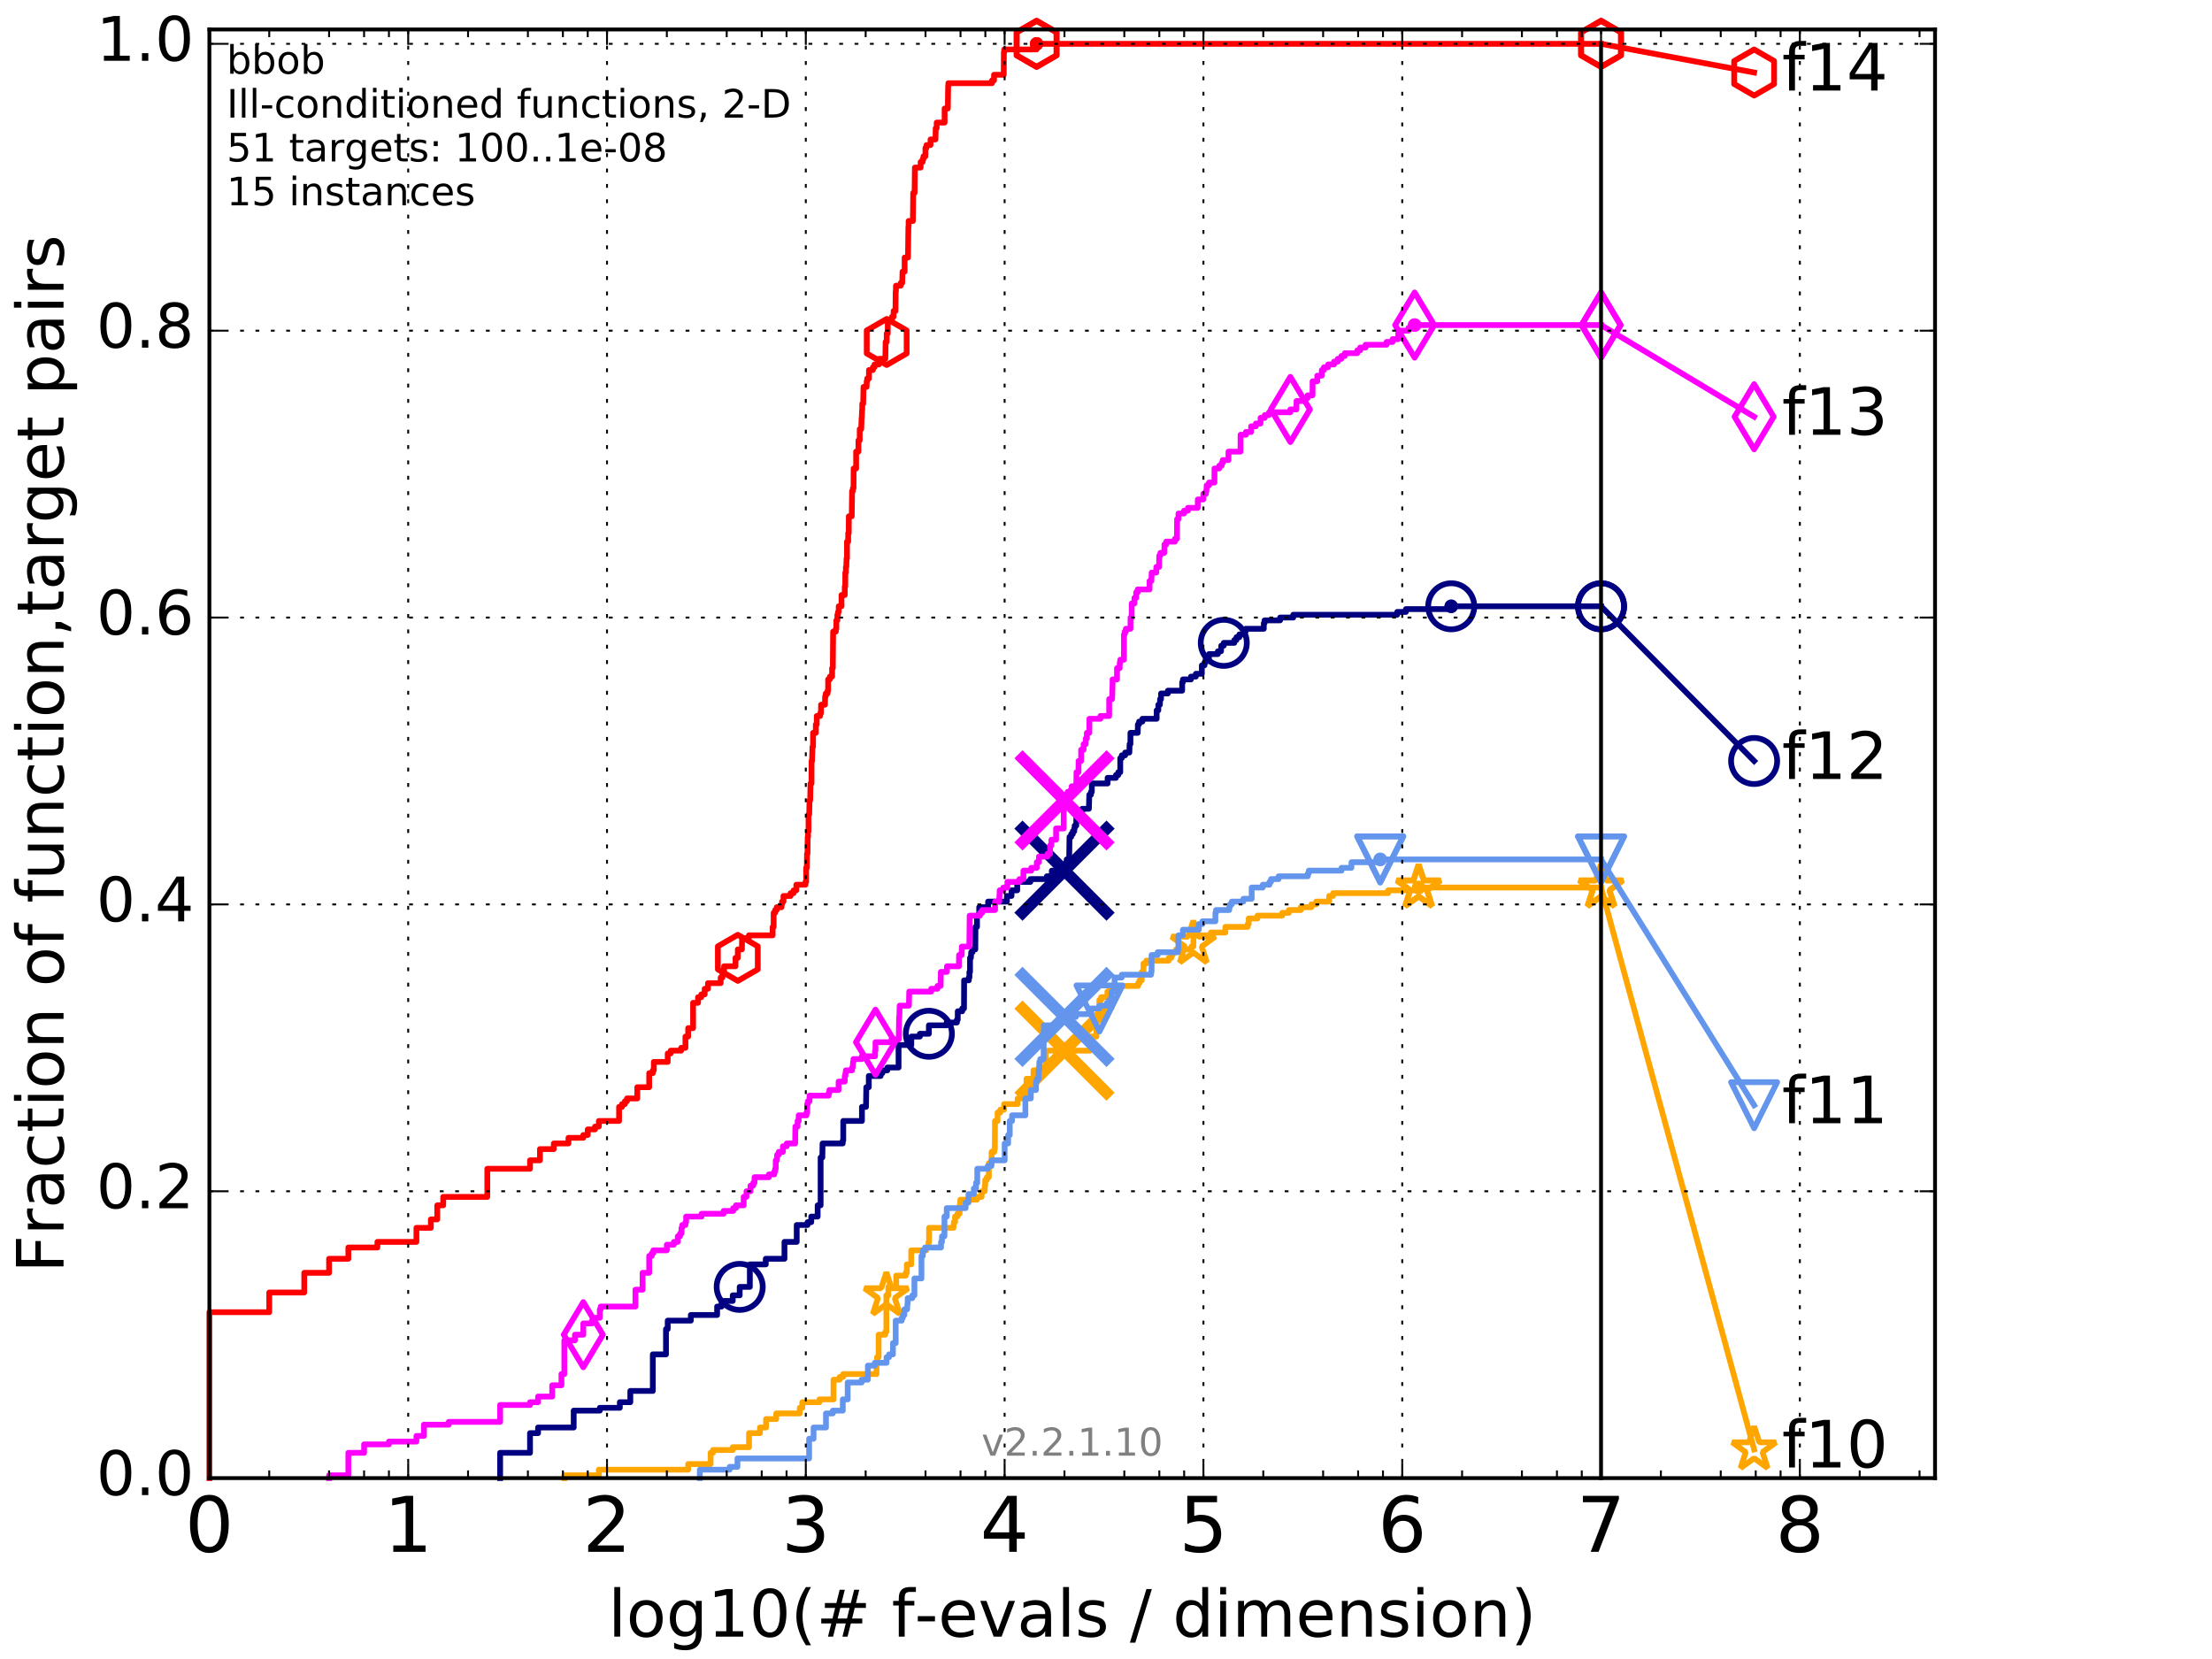 <?xml version="1.0" encoding="utf-8" standalone="no"?>
<!DOCTYPE svg PUBLIC "-//W3C//DTD SVG 1.1//EN"
  "http://www.w3.org/Graphics/SVG/1.1/DTD/svg11.dtd">
<!-- Created with matplotlib (http://matplotlib.org/) -->
<svg height="432pt" version="1.1" viewBox="0 0 576 432" width="576pt" xmlns="http://www.w3.org/2000/svg" xmlns:xlink="http://www.w3.org/1999/xlink">
 <defs>
  <style type="text/css">
*{stroke-linecap:butt;stroke-linejoin:round;stroke-miterlimit:100000;}
  </style>
 </defs>
 <g id="figure_1">
  <g id="patch_1">
   <path d="M 0 432 
L 576 432 
L 576 0 
L 0 0 
z
" style="fill:#ffffff;"/>
  </g>
  <g id="axes_1">
   <g id="patch_2">
    <path d="M 54.525 384.9 
L 503.88 384.9 
L 503.88 7.678 
L 54.525 7.678 
z
" style="fill:#ffffff;"/>
   </g>
   <g id="line2d_1">
    <defs>
     <path d="M 0 1.5 
C 0.398 1.5 0.779 1.342 1.061 1.061 
C 1.342 0.779 1.5 0.398 1.5 0 
C 1.5 -0.398 1.342 -0.779 1.061 -1.061 
C 0.779 -1.342 0.398 -1.5 0 -1.5 
C -0.398 -1.5 -0.779 -1.342 -1.061 -1.061 
C -1.342 -0.779 -1.5 -0.398 -1.5 0 
C -1.5 0.398 -1.342 0.779 -1.061 1.061 
C -0.779 1.342 -0.398 1.5 0 1.5 
z
" id="m96b302e0e3" style="stroke:#000080;stroke-width:0.5;"/>
    </defs>
    <g>
     <use style="fill:#000080;stroke:#000080;stroke-width:0.5;" x="377.894" xlink:href="#m96b302e0e3" y="157.879"/>
     <use style="fill:#000080;stroke:#000080;stroke-width:0.5;" x="377.894" xlink:href="#m96b302e0e3" y="157.879"/>
    </g>
   </g>
   <g id="line2d_2">
    <path d="M 130.232 384.9 
L 130.232 378.309 
L 138.017 378.309 
L 138.017 373.183 
L 140.11 373.183 
L 140.11 371.718 
L 149.392 371.718 
L 149.392 367.324 
L 156.188 367.324 
L 156.188 366.592 
L 161.4 366.592 
L 161.4 365.127 
L 164.134 365.127 
L 164.134 362.198 
L 169.993 362.198 
L 169.993 352.678 
L 173.421 352.678 
L 173.421 346.087 
L 173.871 346.087 
L 173.871 343.89 
L 179.889 343.89 
L 179.889 342.425 
L 186.737 342.425 
L 186.737 340.228 
L 187.9 340.228 
L 187.9 338.763 
L 190.805 338.763 
L 190.805 337.299 
L 192.616 337.299 
L 192.616 335.102 
L 195.259 335.102 
L 195.259 329.243 
L 199.408 329.243 
L 199.408 327.778 
L 204.275 327.778 
L 204.275 323.385 
L 207.463 323.385 
L 207.463 318.991 
L 210.277 318.991 
L 210.277 318.258 
L 211.248 318.258 
L 211.248 316.794 
L 212.916 316.794 
L 212.916 313.864 
L 213.686 313.864 
L 213.686 301.415 
L 214.136 301.415 
L 214.192 297.753 
L 219.437 297.753 
L 219.437 297.021 
L 219.584 297.021 
L 219.584 291.894 
L 224.451 291.894 
L 224.451 288.233 
L 225.506 288.233 
L 225.584 283.107 
L 226.233 283.107 
L 226.233 280.177 
L 229.327 280.177 
L 229.327 279.445 
L 229.776 279.445 
L 229.776 278.713 
L 231.071 278.713 
L 231.071 277.98 
L 233.986 277.98 
L 233.986 272.122 
L 237.3 272.122 
L 237.3 269.925 
L 239.525 269.925 
L 239.525 269.192 
L 241.876 269.192 
L 241.876 266.995 
L 246.497 266.995 
L 246.497 266.263 
L 249.171 266.263 
L 249.171 265.531 
L 249.397 265.531 
L 249.397 263.334 
L 250.554 263.334 
L 250.554 262.601 
L 251.023 262.601 
L 251.059 255.278 
L 252.276 255.278 
L 252.276 254.546 
L 252.435 254.546 
L 252.435 253.081 
L 252.594 253.081 
L 252.594 249.419 
L 252.817 249.419 
L 252.897 247.955 
L 253.236 247.955 
L 253.236 247.222 
L 253.97 247.222 
L 254.011 241.364 
L 254.411 241.364 
L 254.411 238.435 
L 254.983 238.435 
L 254.983 236.238 
L 257.303 236.238 
L 257.303 234.773 
L 262.198 234.773 
L 262.198 233.308 
L 263.396 233.308 
L 263.396 231.844 
L 264.884 231.844 
L 264.884 229.647 
L 268.302 229.647 
L 268.302 228.914 
L 272.597 228.914 
L 272.597 228.182 
L 273.893 228.182 
L 273.893 226.717 
L 277.382 226.717 
L 277.382 225.985 
L 277.617 225.985 
L 277.617 224.52 
L 277.766 224.52 
L 277.766 223.788 
L 278.407 223.788 
L 278.499 217.929 
L 278.936 217.929 
L 278.936 217.197 
L 279.353 217.197 
L 279.353 216.465 
L 279.727 216.465 
L 279.727 215.732 
L 279.844 215.732 
L 279.844 215 
L 280.258 215 
L 280.273 212.803 
L 281.588 212.803 
L 281.588 211.338 
L 281.797 211.338 
L 281.797 210.606 
L 283.549 210.606 
L 283.652 206.944 
L 284.088 206.944 
L 284.088 206.212 
L 284.307 206.212 
L 284.309 204.015 
L 288.415 204.015 
L 288.415 202.551 
L 290.586 202.551 
L 290.586 201.818 
L 291.193 201.818 
L 291.193 201.086 
L 291.712 201.086 
L 291.712 197.424 
L 292.11 197.424 
L 292.11 196.692 
L 292.986 196.692 
L 292.986 195.96 
L 294.083 195.96 
L 294.145 193.763 
L 294.359 193.763 
L 294.365 190.833 
L 296.263 190.833 
L 296.302 188.636 
L 296.612 188.636 
L 296.612 187.904 
L 297.476 187.904 
L 297.476 187.172 
L 301.186 187.172 
L 301.191 184.975 
L 301.622 184.975 
L 301.628 183.51 
L 302.035 183.51 
L 302.09 182.045 
L 302.329 182.045 
L 302.335 180.581 
L 304.114 180.581 
L 304.114 179.848 
L 307.832 179.848 
L 307.836 177.651 
L 308.031 177.651 
L 308.031 176.919 
L 310.125 176.919 
L 310.125 176.187 
L 311.399 176.187 
L 311.399 175.454 
L 312.956 175.454 
L 312.957 173.257 
L 313.643 173.257 
L 313.643 172.525 
L 313.93 172.525 
L 313.93 171.793 
L 314.798 171.793 
L 314.804 170.328 
L 317.128 170.328 
L 317.128 169.596 
L 317.943 169.596 
L 318.018 168.131 
L 318.668 168.131 
L 318.668 167.399 
L 321.409 167.399 
L 321.409 166.666 
L 321.968 166.666 
L 321.968 165.934 
L 322.726 165.934 
L 322.726 165.202 
L 324.111 165.202 
L 324.111 164.469 
L 324.354 164.469 
L 324.354 163.737 
L 329.093 163.737 
L 329.094 162.273 
L 329.287 162.273 
L 329.287 161.54 
L 333.332 161.54 
L 333.332 160.808 
L 336.76 160.808 
L 336.76 160.076 
L 363.824 160.076 
L 363.824 159.343 
L 366.091 159.343 
L 366.091 158.611 
L 377.894 158.611 
L 377.894 157.879 
L 416.908 157.879 
L 416.908 157.879 
" style="fill:none;stroke:#000080;stroke-linecap:square;stroke-width:1.5;"/>
   </g>
   <g id="line2d_3">
    <defs>
     <path d="M 0 6 
C 1.591 6 3.117 5.368 4.243 4.243 
C 5.368 3.117 6 1.591 6 0 
C 6 -1.591 5.368 -3.117 4.243 -4.243 
C 3.117 -5.368 1.591 -6 0 -6 
C -1.591 -6 -3.117 -5.368 -4.243 -4.243 
C -5.368 -3.117 -6 -1.591 -6 0 
C -6 1.591 -5.368 3.117 -4.243 4.243 
C -3.117 5.368 -1.591 6 0 6 
z
" id="me6dd742a24" style="stroke:#000080;stroke-width:1.5;"/>
    </defs>
    <g>
     <use style="fill:none;stroke:#000080;stroke-width:1.5;" x="192.616" xlink:href="#me6dd742a24" y="335.102"/>
     <use style="fill:none;stroke:#000080;stroke-width:1.5;" x="241.876" xlink:href="#me6dd742a24" y="269.192"/>
     <use style="fill:none;stroke:#000080;stroke-width:1.5;" x="318.668" xlink:href="#me6dd742a24" y="167.399"/>
     <use style="fill:none;stroke:#000080;stroke-width:1.5;" x="377.894" xlink:href="#me6dd742a24" y="157.879"/>
     <use style="fill:none;stroke:#000080;stroke-width:1.5;" x="416.908" xlink:href="#me6dd742a24" y="157.879"/>
    </g>
   </g>
   <g id="line2d_4">
    <path d="M -15527.947 758.387 
" style="fill:none;stroke:#000080;stroke-linecap:square;stroke-width:1.5;"/>
    <g>
     <use style="fill:none;stroke:#000080;stroke-width:1.5;" x="-15527.947" xlink:href="#me6dd742a24" y="758.387"/>
    </g>
   </g>
   <g id="line2d_5">
    <path clip-path="url(#p235f2e4728)" d="M 277.192 226.717 
" style="fill:none;stroke:#000080;stroke-linecap:square;"/>
    <defs>
     <path d="M -12 12 
L 12 -12 
M -12 -12 
L 12 12 
" id="m6333aa548f" style="stroke:#000080;stroke-width:3.0;"/>
    </defs>
    <g clip-path="url(#p235f2e4728)">
     <use style="fill:#000080;stroke:#000080;stroke-width:3.0;" x="277.192" xlink:href="#m6333aa548f" y="226.717"/>
    </g>
   </g>
   <g id="line2d_6">
    <defs>
     <path d="M 0 1.5 
C 0.398 1.5 0.779 1.342 1.061 1.061 
C 1.342 0.779 1.5 0.398 1.5 0 
C 1.5 -0.398 1.342 -0.779 1.061 -1.061 
C 0.779 -1.342 0.398 -1.5 0 -1.5 
C -0.398 -1.5 -0.779 -1.342 -1.061 -1.061 
C -1.342 -0.779 -1.5 -0.398 -1.5 0 
C -1.5 0.398 -1.342 0.779 -1.061 1.061 
C -0.779 1.342 -0.398 1.5 0 1.5 
z
" id="mc2629afc31" style="stroke:#ff00ff;stroke-width:0.5;"/>
    </defs>
    <g>
     <use style="fill:#ff00ff;stroke:#ff00ff;stroke-width:0.5;" x="368.373" xlink:href="#mc2629afc31" y="84.646"/>
     <use style="fill:#ff00ff;stroke:#ff00ff;stroke-width:0.5;" x="368.373" xlink:href="#mc2629afc31" y="84.646"/>
    </g>
   </g>
   <g id="line2d_7">
    <path d="M 85.693 384.9 
L 85.693 384.168 
L 90.71 384.168 
L 90.71 378.309 
L 94.809 378.309 
L 94.809 376.112 
L 101.277 376.112 
L 101.277 375.38 
L 108.437 375.38 
L 108.437 373.915 
L 110.393 373.915 
L 110.393 370.986 
L 116.861 370.986 
L 116.861 370.253 
L 130.232 370.253 
L 130.232 365.859 
L 138.017 365.859 
L 138.017 365.127 
L 140.11 365.127 
L 140.11 363.663 
L 143.789 363.663 
L 143.789 360.733 
L 146.2 360.733 
L 146.2 357.804 
L 146.95 357.804 
L 146.95 349.016 
L 149.72 349.016 
L 149.72 347.551 
L 151.893 347.551 
L 151.893 344.622 
L 154.143 344.622 
L 154.143 343.89 
L 154.409 343.89 
L 154.409 343.157 
L 156.188 343.157 
L 156.188 340.96 
L 156.431 340.96 
L 156.431 340.228 
L 165.467 340.228 
L 165.467 335.834 
L 167.328 335.834 
L 167.328 331.44 
L 169.048 331.44 
L 169.048 327.046 
L 169.727 327.046 
L 169.727 326.314 
L 170.125 326.314 
L 170.125 325.581 
L 173.647 325.581 
L 173.647 324.117 
L 175.481 324.117 
L 175.481 323.385 
L 176.494 323.385 
L 176.494 321.92 
L 177.081 321.92 
L 177.081 321.188 
L 177.463 321.188 
L 177.463 319.723 
L 177.652 319.723 
L 177.652 318.991 
L 178.483 318.991 
L 178.483 318.258 
L 178.664 318.258 
L 178.664 316.794 
L 182.688 316.794 
L 182.688 316.061 
L 188.43 316.061 
L 188.43 315.329 
L 190.909 315.329 
L 190.909 314.597 
L 191.628 314.597 
L 191.628 313.864 
L 193.656 313.864 
L 193.656 311.667 
L 194.382 311.667 
L 194.382 310.203 
L 195.43 310.203 
L 195.43 308.738 
L 196.144 308.738 
L 196.144 308.006 
L 196.472 308.006 
L 196.472 306.541 
L 200.216 306.541 
L 200.216 305.809 
L 201.619 305.809 
L 201.619 305.076 
L 201.845 305.076 
L 201.845 304.344 
L 202.005 304.344 
L 202.005 302.147 
L 202.29 302.147 
L 202.384 300.682 
L 202.787 300.682 
L 202.787 299.95 
L 203.868 299.95 
L 203.868 298.485 
L 204.871 298.485 
L 204.871 297.753 
L 207.06 297.753 
L 207.111 293.359 
L 207.687 293.359 
L 207.687 291.894 
L 207.982 291.894 
L 207.982 290.43 
L 210.011 290.43 
L 210.011 289.697 
L 210.189 289.697 
L 210.189 287.5 
L 210.365 287.5 
L 210.365 286.768 
L 210.8 286.768 
L 210.8 285.303 
L 215.783 285.303 
L 215.783 284.571 
L 215.972 284.571 
L 215.972 283.839 
L 218.371 283.839 
L 218.371 281.642 
L 219.974 281.642 
L 219.974 280.177 
L 220.145 280.177 
L 220.145 279.445 
L 220.258 279.445 
L 220.258 278.713 
L 221.881 278.713 
L 221.881 277.98 
L 222.038 277.98 
L 222.142 276.516 
L 222.233 276.516 
L 222.233 275.783 
L 224.416 275.783 
L 224.416 275.051 
L 227.853 275.051 
L 227.853 273.586 
L 227.974 273.586 
L 227.974 271.389 
L 232.13 271.389 
L 232.13 270.657 
L 234.032 270.657 
L 234.124 264.798 
L 234.185 264.798 
L 234.276 261.869 
L 236.682 261.869 
L 236.763 258.207 
L 242.469 258.207 
L 242.469 257.475 
L 244.118 257.475 
L 244.118 256.743 
L 244.939 256.743 
L 244.996 253.081 
L 246.546 253.081 
L 246.598 251.616 
L 249.696 251.616 
L 249.742 248.687 
L 250.418 248.687 
L 250.462 246.49 
L 252.405 246.49 
L 252.5 238.435 
L 255.181 238.435 
L 255.181 237.702 
L 255.736 237.702 
L 255.736 236.97 
L 259.112 236.97 
L 259.132 234.773 
L 260.184 234.773 
L 260.289 232.576 
L 260.308 232.576 
L 260.308 231.844 
L 261.259 231.844 
L 261.259 231.111 
L 262.316 231.111 
L 262.316 229.647 
L 265.47 229.647 
L 265.47 228.914 
L 266.49 228.914 
L 266.504 226.717 
L 268.542 226.717 
L 268.542 225.985 
L 269.973 225.985 
L 269.973 224.52 
L 270.527 224.52 
L 270.546 223.056 
L 272.771 223.056 
L 272.771 222.323 
L 273.441 222.323 
L 273.452 220.126 
L 273.778 220.126 
L 273.789 218.662 
L 275.003 218.662 
L 275.003 215.732 
L 276.98 215.732 
L 276.993 209.141 
L 277.182 209.141 
L 277.182 208.409 
L 277.447 208.409 
L 277.447 206.944 
L 278.013 206.944 
L 278.013 206.212 
L 279.065 206.212 
L 279.065 204.747 
L 280.266 204.747 
L 280.314 201.086 
L 280.839 201.086 
L 280.858 198.157 
L 281.524 198.157 
L 281.524 195.227 
L 282.169 195.227 
L 282.169 193.763 
L 282.719 193.763 
L 282.719 192.298 
L 283.009 192.298 
L 283.016 190.833 
L 283.655 190.833 
L 283.677 187.172 
L 286.544 187.172 
L 286.544 186.439 
L 288.82 186.439 
L 288.827 182.045 
L 289.588 182.045 
L 289.691 178.384 
L 289.705 178.384 
L 289.707 176.919 
L 290.86 176.919 
L 290.868 173.99 
L 291.568 173.99 
L 291.576 172.525 
L 291.705 172.525 
L 291.705 171.793 
L 292.667 171.793 
L 292.678 165.202 
L 292.869 165.202 
L 292.869 164.469 
L 293.173 164.469 
L 293.173 163.737 
L 294.374 163.737 
L 294.393 160.808 
L 294.675 160.808 
L 294.696 157.146 
L 295.399 157.146 
L 295.406 155.682 
L 295.87 155.682 
L 295.87 154.217 
L 296.253 154.217 
L 296.253 153.485 
L 299.336 153.485 
L 299.341 151.288 
L 299.817 151.288 
L 299.899 149.091 
L 301.094 149.091 
L 301.1 147.626 
L 301.82 147.626 
L 301.865 144.697 
L 302.167 144.697 
L 302.167 143.964 
L 303.184 143.964 
L 303.231 141.767 
L 303.681 141.767 
L 303.681 141.035 
L 305.949 141.035 
L 305.949 140.303 
L 306.469 140.303 
L 306.513 135.176 
L 306.876 135.176 
L 306.877 133.712 
L 308.318 133.712 
L 308.318 132.979 
L 309.334 132.979 
L 309.334 132.247 
L 311.878 132.247 
L 311.911 130.05 
L 313.338 130.05 
L 313.342 128.585 
L 314.03 128.585 
L 314.03 127.853 
L 314.16 127.853 
L 314.219 126.388 
L 314.832 126.388 
L 314.832 125.656 
L 316.238 125.656 
L 316.251 121.995 
L 317.488 121.995 
L 317.488 121.262 
L 318.128 121.262 
L 318.128 120.53 
L 318.398 120.53 
L 318.398 119.798 
L 319.892 119.798 
L 319.898 117.601 
L 323.018 117.601 
L 323.04 113.207 
L 324.441 113.207 
L 324.441 112.474 
L 325.78 112.474 
L 325.798 111.01 
L 327.034 111.01 
L 327.034 110.277 
L 328.242 110.277 
L 328.251 108.813 
L 329.338 108.813 
L 329.338 108.08 
L 330.452 108.08 
L 330.452 107.348 
L 336.007 107.348 
L 336.007 106.616 
L 337.589 106.616 
L 337.615 104.419 
L 339.54 104.419 
L 339.54 103.686 
L 340.478 103.686 
L 340.478 102.954 
L 341.78 102.954 
L 341.789 99.292 
L 343.014 99.292 
L 343.016 97.828 
L 344.186 97.828 
L 344.196 96.363 
L 344.741 96.363 
L 344.741 95.631 
L 345.844 95.631 
L 345.844 94.898 
L 347.386 94.898 
L 347.386 94.166 
L 348.36 94.166 
L 348.36 93.434 
L 349.283 93.434 
L 349.283 92.701 
L 350.178 92.701 
L 350.178 91.969 
L 353.433 91.969 
L 353.433 91.237 
L 354.189 91.237 
L 354.189 90.504 
L 355.597 90.504 
L 355.597 89.772 
L 361.071 89.772 
L 361.071 89.04 
L 362.626 89.04 
L 362.626 88.307 
L 364.09 88.307 
L 364.095 86.843 
L 364.547 86.843 
L 364.547 86.11 
L 366.753 86.11 
L 366.753 85.378 
L 368.373 85.378 
L 368.373 84.646 
L 416.908 84.646 
L 416.908 84.646 
" style="fill:none;stroke:#ff00ff;stroke-linecap:square;stroke-width:1.5;"/>
   </g>
   <g id="line2d_8">
    <defs>
     <path d="M -0 8.485 
L 5.091 0 
L 0 -8.485 
L -5.091 -0 
z
" id="m03710fdcb8" style="stroke:#ff00ff;stroke-linejoin:miter;stroke-width:1.5;"/>
    </defs>
    <g>
     <use style="fill:none;stroke:#ff00ff;stroke-linejoin:miter;stroke-width:1.5;" x="151.893" xlink:href="#m03710fdcb8" y="347.551"/>
     <use style="fill:none;stroke:#ff00ff;stroke-linejoin:miter;stroke-width:1.5;" x="227.974" xlink:href="#m03710fdcb8" y="271.389"/>
     <use style="fill:none;stroke:#ff00ff;stroke-linejoin:miter;stroke-width:1.5;" x="336.007" xlink:href="#m03710fdcb8" y="106.616"/>
     <use style="fill:none;stroke:#ff00ff;stroke-linejoin:miter;stroke-width:1.5;" x="368.373" xlink:href="#m03710fdcb8" y="84.646"/>
     <use style="fill:none;stroke:#ff00ff;stroke-linejoin:miter;stroke-width:1.5;" x="416.908" xlink:href="#m03710fdcb8" y="84.646"/>
    </g>
   </g>
   <g id="line2d_9">
    <path d="M -15527.947 758.387 
" style="fill:none;stroke:#ff00ff;stroke-linecap:square;stroke-width:1.5;"/>
    <g>
     <use style="fill:none;stroke:#ff00ff;stroke-linejoin:miter;stroke-width:1.5;" x="-15527.947" xlink:href="#m03710fdcb8" y="758.387"/>
    </g>
   </g>
   <g id="line2d_10">
    <path clip-path="url(#p235f2e4728)" d="M 277.192 208.409 
" style="fill:none;stroke:#ff00ff;stroke-linecap:square;"/>
    <defs>
     <path d="M -12 12 
L 12 -12 
M -12 -12 
L 12 12 
" id="m4f656300b8" style="stroke:#ff00ff;stroke-width:3.0;"/>
    </defs>
    <g clip-path="url(#p235f2e4728)">
     <use style="fill:#ff00ff;stroke:#ff00ff;stroke-width:3.0;" x="277.192" xlink:href="#m4f656300b8" y="208.409"/>
    </g>
   </g>
   <g id="line2d_11">
    <defs>
     <path d="M 0 1.5 
C 0.398 1.5 0.779 1.342 1.061 1.061 
C 1.342 0.779 1.5 0.398 1.5 0 
C 1.5 -0.398 1.342 -0.779 1.061 -1.061 
C 0.779 -1.342 0.398 -1.5 0 -1.5 
C -0.398 -1.5 -0.779 -1.342 -1.061 -1.061 
C -1.342 -0.779 -1.5 -0.398 -1.5 0 
C -1.5 0.398 -1.342 0.779 -1.061 1.061 
C -0.779 1.342 -0.398 1.5 0 1.5 
z
" id="m98fff9505b" style="stroke:#ffa500;stroke-width:0.5;"/>
    </defs>
    <g>
     <use style="fill:#ffa500;stroke:#ffa500;stroke-width:0.5;" x="369.408" xlink:href="#m98fff9505b" y="231.111"/>
     <use style="fill:#ffa500;stroke:#ffa500;stroke-width:0.5;" x="369.408" xlink:href="#m98fff9505b" y="231.111"/>
    </g>
   </g>
   <g id="line2d_12">
    <path d="M 146.95 384.9 
L 146.95 384.168 
L 155.943 384.168 
L 155.943 382.703 
L 179.197 382.703 
L 179.197 381.238 
L 185.042 381.238 
L 185.042 378.309 
L 185.643 378.309 
L 185.643 377.577 
L 190.805 377.577 
L 190.805 376.844 
L 195.043 376.844 
L 195.043 373.183 
L 197.893 373.183 
L 197.893 371.718 
L 199.48 371.718 
L 199.48 369.521 
L 202.132 369.521 
L 202.132 368.056 
L 208.249 368.056 
L 208.249 366.592 
L 208.914 366.592 
L 208.914 365.127 
L 213.381 365.127 
L 213.381 364.395 
L 217.041 364.395 
L 217.041 359.269 
L 218.661 359.269 
L 218.661 358.536 
L 219.554 358.536 
L 219.554 357.804 
L 228.233 357.804 
L 228.233 354.875 
L 228.382 354.875 
L 228.382 353.41 
L 228.792 353.41 
L 228.792 347.551 
L 230.505 347.551 
L 230.505 346.819 
L 230.808 346.819 
L 230.808 337.299 
L 231.323 337.299 
L 231.323 335.102 
L 233.371 335.102 
L 233.371 332.172 
L 235.835 332.172 
L 235.835 331.44 
L 236.13 331.44 
L 236.137 329.243 
L 237.28 329.243 
L 237.28 325.581 
L 241.19 325.581 
L 241.19 324.849 
L 241.79 324.849 
L 241.79 323.385 
L 241.925 323.385 
L 241.925 319.723 
L 248.286 319.723 
L 248.375 318.258 
L 248.685 318.258 
L 248.685 316.794 
L 249.292 316.794 
L 249.292 316.061 
L 249.871 316.061 
L 249.894 313.864 
L 250.067 313.864 
L 250.067 312.4 
L 254.383 312.4 
L 254.383 311.667 
L 255.614 311.667 
L 255.614 310.203 
L 256.426 310.203 
L 256.426 308.738 
L 256.539 308.738 
L 256.539 307.273 
L 256.974 307.273 
L 256.974 306.541 
L 257.498 306.541 
L 257.498 302.879 
L 258.207 302.879 
L 258.207 299.95 
L 258.915 299.95 
L 258.915 299.218 
L 259.049 299.218 
L 259.094 291.894 
L 259.761 291.894 
L 259.761 289.697 
L 260.471 289.697 
L 260.471 288.965 
L 261.47 288.965 
L 261.47 287.5 
L 264.994 287.5 
L 264.994 286.036 
L 266.18 286.036 
L 266.18 285.303 
L 267.246 285.303 
L 267.298 280.91 
L 269.118 280.91 
L 269.118 278.713 
L 270.465 278.713 
L 270.465 277.98 
L 272.3 277.98 
L 272.3 273.586 
L 283.858 273.586 
L 283.858 269.925 
L 285.497 269.925 
L 285.501 264.798 
L 285.932 264.798 
L 285.932 264.066 
L 286.258 264.066 
L 286.263 260.404 
L 286.747 260.404 
L 286.747 259.672 
L 288.345 259.672 
L 288.356 258.207 
L 289.096 258.207 
L 289.096 257.475 
L 290.463 257.475 
L 290.463 256.743 
L 296.355 256.743 
L 296.355 256.01 
L 296.719 256.01 
L 296.719 255.278 
L 297.307 255.278 
L 297.311 253.081 
L 297.761 253.081 
L 297.763 250.884 
L 298.51 250.884 
L 298.51 250.152 
L 304.338 250.152 
L 304.338 249.419 
L 305.01 249.419 
L 305.01 248.687 
L 305.334 248.687 
L 305.334 247.955 
L 306.254 247.955 
L 306.254 247.222 
L 310.219 247.222 
L 310.219 246.49 
L 310.737 246.49 
L 310.806 243.561 
L 315.299 243.561 
L 315.299 242.829 
L 319.087 242.829 
L 319.088 241.364 
L 324.891 241.364 
L 324.891 240.632 
L 325.163 240.632 
L 325.163 239.167 
L 327.434 239.167 
L 327.434 238.435 
L 333.879 238.435 
L 333.879 237.702 
L 335.617 237.702 
L 335.617 236.97 
L 338.734 236.97 
L 338.734 236.238 
L 341.471 236.238 
L 341.471 235.505 
L 342.723 235.505 
L 342.723 234.773 
L 346.111 234.773 
L 346.112 233.308 
L 347.135 233.308 
L 347.135 232.576 
L 361.459 232.576 
L 361.459 231.844 
L 369.408 231.844 
L 369.408 231.111 
L 416.908 231.111 
L 416.908 231.111 
" style="fill:none;stroke:#ffa500;stroke-linecap:square;stroke-width:1.5;"/>
   </g>
   <g id="line2d_13">
    <defs>
     <path d="M 0 -6 
L -1.347 -1.854 
L -5.706 -1.854 
L -2.18 0.708 
L -3.527 4.854 
L -0 2.292 
L 3.527 4.854 
L 2.18 0.708 
L 5.706 -1.854 
L 1.347 -1.854 
z
" id="me6e7f1c794" style="stroke:#ffa500;stroke-linejoin:bevel;stroke-width:1.5;"/>
    </defs>
    <g>
     <use style="fill:none;stroke:#ffa500;stroke-linejoin:bevel;stroke-width:1.5;" x="230.808" xlink:href="#me6e7f1c794" y="337.299"/>
     <use style="fill:none;stroke:#ffa500;stroke-linejoin:bevel;stroke-width:1.5;" x="310.737" xlink:href="#me6e7f1c794" y="245.758"/>
     <use style="fill:none;stroke:#ffa500;stroke-linejoin:bevel;stroke-width:1.5;" x="369.408" xlink:href="#me6e7f1c794" y="231.111"/>
     <use style="fill:none;stroke:#ffa500;stroke-linejoin:bevel;stroke-width:1.5;" x="369.408" xlink:href="#me6e7f1c794" y="231.111"/>
     <use style="fill:none;stroke:#ffa500;stroke-linejoin:bevel;stroke-width:1.5;" x="416.908" xlink:href="#me6e7f1c794" y="231.111"/>
    </g>
   </g>
   <g id="line2d_14">
    <path d="M -15527.947 758.387 
" style="fill:none;stroke:#ffa500;stroke-linecap:square;stroke-width:1.5;"/>
    <g>
     <use style="fill:none;stroke:#ffa500;stroke-linejoin:bevel;stroke-width:1.5;" x="-15527.947" xlink:href="#me6e7f1c794" y="758.387"/>
    </g>
   </g>
   <g id="line2d_15">
    <path clip-path="url(#p235f2e4728)" d="M 277.186 273.586 
" style="fill:none;stroke:#ffa500;stroke-linecap:square;"/>
    <defs>
     <path d="M -12 12 
L 12 -12 
M -12 -12 
L 12 12 
" id="mb2d95f5606" style="stroke:#ffa500;stroke-width:3.0;"/>
    </defs>
    <g clip-path="url(#p235f2e4728)">
     <use style="fill:#ffa500;stroke:#ffa500;stroke-width:3.0;" x="277.186" xlink:href="#mb2d95f5606" y="273.586"/>
    </g>
   </g>
   <g id="line2d_16">
    <defs>
     <path d="M 0 1.5 
C 0.398 1.5 0.779 1.342 1.061 1.061 
C 1.342 0.779 1.5 0.398 1.5 0 
C 1.5 -0.398 1.342 -0.779 1.061 -1.061 
C 0.779 -1.342 0.398 -1.5 0 -1.5 
C -0.398 -1.5 -0.779 -1.342 -1.061 -1.061 
C -1.342 -0.779 -1.5 -0.398 -1.5 0 
C -1.5 0.398 -1.342 0.779 -1.061 1.061 
C -0.779 1.342 -0.398 1.5 0 1.5 
z
" id="m7f3d8c5038" style="stroke:#6495ed;stroke-width:0.5;"/>
    </defs>
    <g>
     <use style="fill:#6495ed;stroke:#6495ed;stroke-width:0.5;" x="359.408" xlink:href="#m7f3d8c5038" y="223.788"/>
     <use style="fill:#6495ed;stroke:#6495ed;stroke-width:0.5;" x="359.408" xlink:href="#m7f3d8c5038" y="223.788"/>
    </g>
   </g>
   <g id="line2d_17">
    <path d="M 182.232 384.9 
L 182.232 382.703 
L 190.005 382.703 
L 190.005 381.971 
L 192.029 381.971 
L 192.029 379.774 
L 210.692 379.774 
L 210.692 374.647 
L 211.852 374.647 
L 211.852 371.718 
L 215.082 371.718 
L 215.082 368.056 
L 216.861 368.056 
L 216.861 367.324 
L 219.467 367.324 
L 219.467 364.395 
L 220.734 364.395 
L 220.734 360.001 
L 224.369 360.001 
L 224.369 359.269 
L 225.993 359.269 
L 225.993 355.607 
L 227.793 355.607 
L 227.793 354.875 
L 230.861 354.875 
L 230.861 353.41 
L 231.513 353.41 
L 231.513 352.678 
L 232.519 352.678 
L 232.519 349.748 
L 233.236 349.748 
L 233.236 343.89 
L 234.808 343.89 
L 234.808 343.157 
L 235.102 343.157 
L 235.102 342.425 
L 235.493 342.425 
L 235.493 340.96 
L 236.214 340.96 
L 236.297 339.496 
L 236.359 339.496 
L 236.359 338.031 
L 237.576 338.031 
L 237.576 337.299 
L 238.113 337.299 
L 238.113 332.905 
L 239.947 332.905 
L 239.947 327.046 
L 240.309 327.046 
L 240.309 325.581 
L 240.865 325.581 
L 240.865 324.849 
L 245.048 324.849 
L 245.048 323.385 
L 245.29 323.385 
L 245.29 321.92 
L 245.936 321.92 
L 245.936 316.794 
L 246.524 316.794 
L 246.524 314.597 
L 251.454 314.597 
L 251.454 313.132 
L 252.198 313.132 
L 252.198 310.935 
L 253.595 310.935 
L 253.595 309.47 
L 254.15 309.47 
L 254.15 308.006 
L 254.479 308.006 
L 254.479 304.344 
L 257.202 304.344 
L 257.202 303.612 
L 258.181 303.612 
L 258.181 302.147 
L 261.612 302.147 
L 261.612 297.753 
L 262.524 297.753 
L 262.524 295.556 
L 262.947 295.556 
L 262.947 291.894 
L 263.537 291.894 
L 263.537 290.43 
L 267.003 290.43 
L 267.003 286.036 
L 268.426 286.036 
L 268.426 283.839 
L 269.774 283.839 
L 269.774 281.642 
L 270.035 281.642 
L 270.035 280.91 
L 270.474 280.91 
L 270.474 278.713 
L 270.641 278.713 
L 270.641 276.516 
L 270.871 276.516 
L 270.871 275.783 
L 271.744 275.783 
L 271.818 266.995 
L 275.564 266.995 
L 275.564 266.263 
L 275.826 266.263 
L 275.826 264.798 
L 280.164 264.798 
L 280.164 264.066 
L 284.17 264.066 
L 284.171 262.601 
L 286.305 262.601 
L 286.305 261.869 
L 288.25 261.869 
L 288.25 261.137 
L 288.815 261.137 
L 288.815 260.404 
L 289.369 260.404 
L 289.479 258.207 
L 290.213 258.207 
L 290.247 254.546 
L 292.103 254.546 
L 292.103 253.813 
L 299.746 253.813 
L 299.746 253.081 
L 299.865 253.081 
L 299.868 248.687 
L 301.445 248.687 
L 301.445 247.955 
L 306.72 247.955 
L 306.72 247.222 
L 306.855 247.222 
L 306.858 243.561 
L 308.022 243.561 
L 308.025 242.096 
L 312.181 242.096 
L 312.182 240.632 
L 313.106 240.632 
L 313.106 239.899 
L 316.483 239.899 
L 316.485 237.702 
L 316.654 237.702 
L 316.654 236.97 
L 320.094 236.97 
L 320.094 236.238 
L 320.238 236.238 
L 320.238 235.505 
L 320.75 235.505 
L 320.75 234.773 
L 323.775 234.773 
L 323.775 234.041 
L 325.934 234.041 
L 325.937 231.111 
L 328.826 231.111 
L 328.826 230.379 
L 330.568 230.379 
L 330.568 229.647 
L 330.982 229.647 
L 330.982 228.914 
L 332.946 228.914 
L 332.946 228.182 
L 340.543 228.182 
L 340.543 227.45 
L 340.81 227.45 
L 340.81 226.717 
L 349.327 226.717 
L 349.327 225.985 
L 351.899 225.985 
L 351.933 224.52 
L 359.408 224.52 
L 359.408 223.788 
L 416.908 223.788 
L 416.908 223.788 
" style="fill:none;stroke:#6495ed;stroke-linecap:square;stroke-width:1.5;"/>
   </g>
   <g id="line2d_18">
    <defs>
     <path d="M -0 6 
L 6 -6 
L -6 -6 
z
" id="m6814ec9ad7" style="stroke:#6495ed;stroke-linejoin:miter;stroke-width:1.5;"/>
    </defs>
    <g>
     <use style="fill:none;stroke:#6495ed;stroke-linejoin:miter;stroke-width:1.5;" x="286.305" xlink:href="#m6814ec9ad7" y="262.601"/>
     <use style="fill:none;stroke:#6495ed;stroke-linejoin:miter;stroke-width:1.5;" x="359.408" xlink:href="#m6814ec9ad7" y="223.788"/>
     <use style="fill:none;stroke:#6495ed;stroke-linejoin:miter;stroke-width:1.5;" x="359.408" xlink:href="#m6814ec9ad7" y="223.788"/>
     <use style="fill:none;stroke:#6495ed;stroke-linejoin:miter;stroke-width:1.5;" x="416.908" xlink:href="#m6814ec9ad7" y="223.788"/>
    </g>
   </g>
   <g id="line2d_19">
    <path d="M -15527.947 758.387 
" style="fill:none;stroke:#6495ed;stroke-linecap:square;stroke-width:1.5;"/>
    <g>
     <use style="fill:none;stroke:#6495ed;stroke-linejoin:miter;stroke-width:1.5;" x="-15527.947" xlink:href="#m6814ec9ad7" y="758.387"/>
    </g>
   </g>
   <g id="line2d_20">
    <path clip-path="url(#p235f2e4728)" d="M 277.188 264.798 
" style="fill:none;stroke:#6495ed;stroke-linecap:square;"/>
    <defs>
     <path d="M -12 12 
L 12 -12 
M -12 -12 
L 12 12 
" id="mbf397e74ea" style="stroke:#6495ed;stroke-width:3.0;"/>
    </defs>
    <g clip-path="url(#p235f2e4728)">
     <use style="fill:#6495ed;stroke:#6495ed;stroke-width:3.0;" x="277.188" xlink:href="#mbf397e74ea" y="264.798"/>
    </g>
   </g>
   <g id="line2d_21">
    <defs>
     <path d="M 0 1.5 
C 0.398 1.5 0.779 1.342 1.061 1.061 
C 1.342 0.779 1.5 0.398 1.5 0 
C 1.5 -0.398 1.342 -0.779 1.061 -1.061 
C 0.779 -1.342 0.398 -1.5 0 -1.5 
C -0.398 -1.5 -0.779 -1.342 -1.061 -1.061 
C -1.342 -0.779 -1.5 -0.398 -1.5 0 
C -1.5 0.398 -1.342 0.779 -1.061 1.061 
C -0.779 1.342 -0.398 1.5 0 1.5 
z
" id="m26c8225fd5" style="stroke:#ff0000;stroke-width:0.5;"/>
    </defs>
    <g>
     <use style="fill:#ff0000;stroke:#ff0000;stroke-width:0.5;" x="269.927" xlink:href="#m26c8225fd5" y="11.413"/>
     <use style="fill:#ff0000;stroke:#ff0000;stroke-width:0.5;" x="269.927" xlink:href="#m26c8225fd5" y="11.413"/>
    </g>
   </g>
   <g id="line2d_22">
    <path d="M 54.525 384.9 
L 54.525 341.693 
L 70.109 341.693 
L 70.109 336.566 
L 79.225 336.566 
L 79.225 331.44 
L 85.693 331.44 
L 85.693 327.778 
L 90.71 327.778 
L 90.71 324.849 
L 98.275 324.849 
L 98.275 323.385 
L 108.437 323.385 
L 108.437 319.723 
L 112.193 319.723 
L 112.193 317.526 
L 113.859 317.526 
L 113.859 313.864 
L 115.41 313.864 
L 115.41 311.667 
L 126.895 311.667 
L 126.895 304.344 
L 138.017 304.344 
L 138.017 302.147 
L 140.604 302.147 
L 140.604 299.218 
L 144.209 299.218 
L 144.209 297.753 
L 148.029 297.753 
L 148.029 296.288 
L 151.893 296.288 
L 151.893 295.556 
L 153.046 295.556 
L 153.046 294.091 
L 154.932 294.091 
L 154.932 293.359 
L 155.943 293.359 
L 155.943 291.894 
L 161.205 291.894 
L 161.205 288.233 
L 161.974 288.233 
L 161.974 287.5 
L 162.717 287.5 
L 162.717 286.768 
L 163.259 286.768 
L 163.259 286.036 
L 165.947 286.036 
L 165.947 283.107 
L 169.048 283.107 
L 169.048 279.445 
L 169.993 279.445 
L 169.993 278.713 
L 170.256 278.713 
L 170.256 276.516 
L 173.871 276.516 
L 173.871 274.319 
L 174.637 274.319 
L 174.637 273.586 
L 177.368 273.586 
L 177.368 272.854 
L 178.483 272.854 
L 178.483 269.925 
L 179.197 269.925 
L 179.197 267.728 
L 180.477 267.728 
L 180.477 261.137 
L 181.767 261.137 
L 181.767 259.672 
L 182.613 259.672 
L 182.613 258.94 
L 183.5 258.94 
L 183.5 257.475 
L 184.354 257.475 
L 184.354 256.01 
L 187.66 256.01 
L 187.66 254.546 
L 188.137 254.546 
L 188.137 253.081 
L 188.546 253.081 
L 188.546 251.616 
L 191.527 251.616 
L 191.527 249.419 
L 192.128 249.419 
L 192.128 247.222 
L 193.189 247.222 
L 193.236 244.293 
L 195 244.293 
L 195 243.561 
L 201.194 243.561 
L 201.194 241.364 
L 201.457 241.364 
L 201.457 237.702 
L 201.845 237.702 
L 201.845 236.97 
L 202.258 236.97 
L 202.258 236.238 
L 203.513 236.238 
L 203.513 235.505 
L 203.632 235.505 
L 203.632 234.773 
L 204.014 234.773 
L 204.014 233.308 
L 205.858 233.308 
L 205.858 232.576 
L 206.649 232.576 
L 206.649 231.844 
L 207.363 231.844 
L 207.363 230.379 
L 209.742 230.379 
L 209.742 229.647 
L 209.922 229.647 
L 209.922 225.985 
L 210.1 225.985 
L 210.145 222.323 
L 210.277 222.323 
L 210.321 217.929 
L 210.409 217.929 
L 210.409 216.465 
L 210.54 216.465 
L 210.54 212.071 
L 210.714 212.071 
L 210.8 208.409 
L 210.972 208.409 
L 211.057 204.015 
L 211.311 204.015 
L 211.332 198.157 
L 211.458 198.157 
L 211.562 194.495 
L 211.708 194.495 
L 211.728 190.833 
L 212.44 190.833 
L 212.44 188.636 
L 212.679 188.636 
L 212.679 186.439 
L 213.572 186.439 
L 213.572 185.707 
L 213.781 185.707 
L 213.8 183.51 
L 214.813 183.51 
L 214.867 181.313 
L 215.028 181.313 
L 215.028 180.581 
L 215.505 180.581 
L 215.505 179.848 
L 215.644 179.848 
L 215.644 176.919 
L 216.091 176.919 
L 216.091 176.187 
L 216.679 176.187 
L 216.679 173.99 
L 216.861 173.99 
L 216.943 164.469 
L 217.652 164.469 
L 217.652 163.737 
L 217.779 163.737 
L 217.779 161.54 
L 218.046 161.54 
L 218.046 160.076 
L 218.217 160.076 
L 218.217 159.343 
L 218.402 159.343 
L 218.402 157.879 
L 219.127 157.879 
L 219.127 154.949 
L 219.974 154.949 
L 219.974 152.752 
L 220.102 152.752 
L 220.116 149.091 
L 220.272 149.091 
L 220.272 147.626 
L 220.385 147.626 
L 220.441 145.429 
L 220.553 145.429 
L 220.553 141.035 
L 220.872 141.035 
L 220.872 138.838 
L 221.009 138.838 
L 221.036 134.444 
L 221.789 134.444 
L 221.881 127.853 
L 222.09 127.853 
L 222.09 127.121 
L 222.259 127.121 
L 222.285 121.995 
L 222.935 121.995 
L 222.935 117.601 
L 223.541 117.601 
L 223.541 114.671 
L 223.869 114.671 
L 223.869 111.742 
L 224.263 111.742 
L 224.357 108.813 
L 224.404 108.813 
L 224.498 106.616 
L 224.533 106.616 
L 224.533 105.151 
L 224.766 105.151 
L 224.858 100.757 
L 225.662 100.757 
L 225.684 99.292 
L 225.817 99.292 
L 225.817 98.56 
L 226.276 98.56 
L 226.276 96.363 
L 227.292 96.363 
L 227.292 95.631 
L 227.722 95.631 
L 227.722 94.898 
L 228.908 94.898 
L 228.908 93.434 
L 230.541 93.434 
L 230.612 89.04 
L 230.896 89.04 
L 230.896 86.843 
L 231.176 86.843 
L 231.176 83.913 
L 231.444 83.913 
L 231.444 83.181 
L 232.296 83.181 
L 232.296 82.449 
L 232.698 82.449 
L 232.698 80.984 
L 233.181 80.984 
L 233.236 75.858 
L 233.3 75.858 
L 233.3 74.393 
L 234.562 74.393 
L 234.562 73.661 
L 234.933 73.661 
L 235.021 70.732 
L 235.565 70.732 
L 235.565 67.07 
L 236.435 67.07 
L 236.545 59.014 
L 236.6 59.014 
L 236.6 57.55 
L 237.72 57.55 
L 237.798 50.226 
L 238.158 50.226 
L 238.234 43.635 
L 239.734 43.635 
L 239.734 42.171 
L 240.251 42.171 
L 240.251 41.439 
L 240.471 41.439 
L 240.471 40.706 
L 240.972 40.706 
L 240.983 38.509 
L 241.263 38.509 
L 241.263 37.777 
L 242.31 37.777 
L 242.31 36.312 
L 243.593 36.312 
L 243.658 33.383 
L 243.907 33.383 
L 243.916 31.918 
L 245.972 31.918 
L 245.981 28.257 
L 246.808 28.257 
L 246.899 22.398 
L 246.951 22.398 
L 246.951 21.666 
L 258.317 21.666 
L 258.317 20.933 
L 258.844 20.933 
L 258.844 19.469 
L 261.373 19.469 
L 261.407 13.61 
L 261.491 13.61 
L 261.491 12.878 
L 269.927 12.878 
L 269.927 11.413 
L 416.908 11.413 
L 416.908 11.413 
" style="fill:none;stroke:#ff0000;stroke-linecap:square;stroke-width:1.5;"/>
   </g>
   <g id="line2d_23">
    <defs>
     <path d="M 0 -6 
L -5.196 -3 
L -5.196 3 
L -0 6 
L 5.196 3 
L 5.196 -3 
z
" id="mbf812b43f2" style="stroke:#ff0000;stroke-linejoin:miter;stroke-width:1.5;"/>
    </defs>
    <g>
     <use style="fill:none;stroke:#ff0000;stroke-linejoin:miter;stroke-width:1.5;" x="192.128" xlink:href="#mbf812b43f2" y="249.419"/>
     <use style="fill:none;stroke:#ff0000;stroke-linejoin:miter;stroke-width:1.5;" x="230.896" xlink:href="#mbf812b43f2" y="89.04"/>
     <use style="fill:none;stroke:#ff0000;stroke-linejoin:miter;stroke-width:1.5;" x="269.927" xlink:href="#mbf812b43f2" y="11.413"/>
     <use style="fill:none;stroke:#ff0000;stroke-linejoin:miter;stroke-width:1.5;" x="269.927" xlink:href="#mbf812b43f2" y="11.413"/>
     <use style="fill:none;stroke:#ff0000;stroke-linejoin:miter;stroke-width:1.5;" x="416.908" xlink:href="#mbf812b43f2" y="11.413"/>
    </g>
   </g>
   <g id="line2d_24">
    <path d="M -15527.947 758.387 
" style="fill:none;stroke:#ff0000;stroke-linecap:square;stroke-width:1.5;"/>
    <g>
     <use style="fill:none;stroke:#ff0000;stroke-linejoin:miter;stroke-width:1.5;" x="-15527.947" xlink:href="#mbf812b43f2" y="758.387"/>
    </g>
   </g>
   <g id="line2d_25">
    <path d="M 416.908 231.111 
L 456.77 377.43 
" style="fill:none;stroke:#ffa500;stroke-linecap:square;stroke-width:1.5;"/>
    <g>
     <use style="fill:none;stroke:#ffa500;stroke-linejoin:bevel;stroke-width:1.5;" x="416.908" xlink:href="#me6e7f1c794" y="231.111"/>
     <use style="fill:none;stroke:#ffa500;stroke-linejoin:bevel;stroke-width:1.5;" x="456.77" xlink:href="#me6e7f1c794" y="377.43"/>
    </g>
   </g>
   <g id="line2d_26">
    <path d="M 416.908 223.788 
L 456.77 287.793 
" style="fill:none;stroke:#6495ed;stroke-linecap:square;stroke-width:1.5;"/>
    <g>
     <use style="fill:none;stroke:#6495ed;stroke-linejoin:miter;stroke-width:1.5;" x="416.908" xlink:href="#m6814ec9ad7" y="223.788"/>
     <use style="fill:none;stroke:#6495ed;stroke-linejoin:miter;stroke-width:1.5;" x="456.77" xlink:href="#m6814ec9ad7" y="287.793"/>
    </g>
   </g>
   <g id="line2d_27">
    <path d="M 416.908 157.879 
L 456.77 198.157 
" style="fill:none;stroke:#000080;stroke-linecap:square;stroke-width:1.5;"/>
    <g>
     <use style="fill:none;stroke:#000080;stroke-width:1.5;" x="416.908" xlink:href="#me6dd742a24" y="157.879"/>
     <use style="fill:none;stroke:#000080;stroke-width:1.5;" x="456.77" xlink:href="#me6dd742a24" y="198.157"/>
    </g>
   </g>
   <g id="line2d_28">
    <path d="M 416.908 84.646 
L 456.77 108.52 
" style="fill:none;stroke:#ff00ff;stroke-linecap:square;stroke-width:1.5;"/>
    <g>
     <use style="fill:none;stroke:#ff00ff;stroke-linejoin:miter;stroke-width:1.5;" x="416.908" xlink:href="#m03710fdcb8" y="84.646"/>
     <use style="fill:none;stroke:#ff00ff;stroke-linejoin:miter;stroke-width:1.5;" x="456.77" xlink:href="#m03710fdcb8" y="108.52"/>
    </g>
   </g>
   <g id="line2d_29">
    <path d="M 416.908 11.413 
L 456.77 18.883 
" style="fill:none;stroke:#ff0000;stroke-linecap:square;stroke-width:1.5;"/>
    <g>
     <use style="fill:none;stroke:#ff0000;stroke-linejoin:miter;stroke-width:1.5;" x="416.908" xlink:href="#mbf812b43f2" y="11.413"/>
     <use style="fill:none;stroke:#ff0000;stroke-linejoin:miter;stroke-width:1.5;" x="456.77" xlink:href="#mbf812b43f2" y="18.883"/>
    </g>
   </g>
   <g id="line2d_30">
    <path d="M 416.908 384.9 
L 416.908 11.413 
" style="fill:none;stroke:#000000;stroke-linecap:square;"/>
   </g>
   <g id="patch_3">
    <path d="M 54.525 7.678 
L 503.88 7.678 
" style="fill:none;stroke:#000000;stroke-linecap:square;stroke-linejoin:miter;"/>
   </g>
   <g id="patch_4">
    <path d="M 503.88 384.9 
L 503.88 7.678 
" style="fill:none;stroke:#000000;stroke-linecap:square;stroke-linejoin:miter;"/>
   </g>
   <g id="patch_5">
    <path d="M 54.525 384.9 
L 503.88 384.9 
" style="fill:none;stroke:#000000;stroke-linecap:square;stroke-linejoin:miter;"/>
   </g>
   <g id="patch_6">
    <path d="M 54.525 384.9 
L 54.525 7.678 
" style="fill:none;stroke:#000000;stroke-linecap:square;stroke-linejoin:miter;"/>
   </g>
   <g id="matplotlib.axis_1">
    <g id="xtick_1">
     <g id="line2d_31">
      <path clip-path="url(#p235f2e4728)" d="M 54.525 384.9 
L 54.525 7.678 
" style="fill:none;stroke:#000000;stroke-dasharray:1,3;stroke-dashoffset:0.0;stroke-width:0.5;"/>
     </g>
     <g id="line2d_32">
      <defs>
       <path d="M 0 0 
L 0 -4 
" id="m1b441dfa0b" style="stroke:#000000;stroke-width:0.5;"/>
      </defs>
      <g>
       <use style="stroke:#000000;stroke-width:0.5;" x="54.525" xlink:href="#m1b441dfa0b" y="384.9"/>
      </g>
     </g>
     <g id="line2d_33">
      <defs>
       <path d="M 0 0 
L 0 4 
" id="m9c1a63835c" style="stroke:#000000;stroke-width:0.5;"/>
      </defs>
      <g>
       <use style="stroke:#000000;stroke-width:0.5;" x="54.525" xlink:href="#m9c1a63835c" y="7.678"/>
      </g>
     </g>
     <g id="text_1">
      <!-- 0 -->
      <defs>
       <path d="M 31.781 66.406 
Q 24.172 66.406 20.328 58.906 
Q 16.5 51.422 16.5 36.375 
Q 16.5 21.391 20.328 13.891 
Q 24.172 6.391 31.781 6.391 
Q 39.453 6.391 43.281 13.891 
Q 47.125 21.391 47.125 36.375 
Q 47.125 51.422 43.281 58.906 
Q 39.453 66.406 31.781 66.406 
M 31.781 74.219 
Q 44.047 74.219 50.516 64.516 
Q 56.984 54.828 56.984 36.375 
Q 56.984 17.969 50.516 8.266 
Q 44.047 -1.422 31.781 -1.422 
Q 19.531 -1.422 13.062 8.266 
Q 6.594 17.969 6.594 36.375 
Q 6.594 54.828 13.062 64.516 
Q 19.531 74.219 31.781 74.219 
" id="BitstreamVeraSans-Roman-30"/>
      </defs>
      <g transform="translate(48.163 404.097)scale(0.2 -0.2)">
       <use xlink:href="#BitstreamVeraSans-Roman-30"/>
      </g>
     </g>
    </g>
    <g id="xtick_2">
     <g id="line2d_34">
      <path clip-path="url(#p235f2e4728)" d="M 106.294 384.9 
L 106.294 7.678 
" style="fill:none;stroke:#000000;stroke-dasharray:1,3;stroke-dashoffset:0.0;stroke-width:0.5;"/>
     </g>
     <g id="line2d_35">
      <g>
       <use style="stroke:#000000;stroke-width:0.5;" x="106.294" xlink:href="#m1b441dfa0b" y="384.9"/>
      </g>
     </g>
     <g id="line2d_36">
      <g>
       <use style="stroke:#000000;stroke-width:0.5;" x="106.294" xlink:href="#m9c1a63835c" y="7.678"/>
      </g>
     </g>
     <g id="text_2">
      <!-- 1 -->
      <defs>
       <path d="M 12.406 8.297 
L 28.516 8.297 
L 28.516 63.922 
L 10.984 60.406 
L 10.984 69.391 
L 28.422 72.906 
L 38.281 72.906 
L 38.281 8.297 
L 54.391 8.297 
L 54.391 0 
L 12.406 0 
z
" id="BitstreamVeraSans-Roman-31"/>
      </defs>
      <g transform="translate(99.932 404.097)scale(0.2 -0.2)">
       <use xlink:href="#BitstreamVeraSans-Roman-31"/>
      </g>
     </g>
    </g>
    <g id="xtick_3">
     <g id="line2d_37">
      <path clip-path="url(#p235f2e4728)" d="M 158.063 384.9 
L 158.063 7.678 
" style="fill:none;stroke:#000000;stroke-dasharray:1,3;stroke-dashoffset:0.0;stroke-width:0.5;"/>
     </g>
     <g id="line2d_38">
      <g>
       <use style="stroke:#000000;stroke-width:0.5;" x="158.063" xlink:href="#m1b441dfa0b" y="384.9"/>
      </g>
     </g>
     <g id="line2d_39">
      <g>
       <use style="stroke:#000000;stroke-width:0.5;" x="158.063" xlink:href="#m9c1a63835c" y="7.678"/>
      </g>
     </g>
     <g id="text_3">
      <!-- 2 -->
      <defs>
       <path d="M 19.188 8.297 
L 53.609 8.297 
L 53.609 0 
L 7.328 0 
L 7.328 8.297 
Q 12.938 14.109 22.625 23.891 
Q 32.328 33.688 34.812 36.531 
Q 39.547 41.844 41.422 45.531 
Q 43.312 49.219 43.312 52.781 
Q 43.312 58.594 39.234 62.25 
Q 35.156 65.922 28.609 65.922 
Q 23.969 65.922 18.812 64.312 
Q 13.672 62.703 7.812 59.422 
L 7.812 69.391 
Q 13.766 71.781 18.938 73 
Q 24.125 74.219 28.422 74.219 
Q 39.75 74.219 46.484 68.547 
Q 53.219 62.891 53.219 53.422 
Q 53.219 48.922 51.531 44.891 
Q 49.859 40.875 45.406 35.406 
Q 44.188 33.984 37.641 27.219 
Q 31.109 20.453 19.188 8.297 
" id="BitstreamVeraSans-Roman-32"/>
      </defs>
      <g transform="translate(151.701 404.097)scale(0.2 -0.2)">
       <use xlink:href="#BitstreamVeraSans-Roman-32"/>
      </g>
     </g>
    </g>
    <g id="xtick_4">
     <g id="line2d_40">
      <path clip-path="url(#p235f2e4728)" d="M 209.832 384.9 
L 209.832 7.678 
" style="fill:none;stroke:#000000;stroke-dasharray:1,3;stroke-dashoffset:0.0;stroke-width:0.5;"/>
     </g>
     <g id="line2d_41">
      <g>
       <use style="stroke:#000000;stroke-width:0.5;" x="209.832" xlink:href="#m1b441dfa0b" y="384.9"/>
      </g>
     </g>
     <g id="line2d_42">
      <g>
       <use style="stroke:#000000;stroke-width:0.5;" x="209.832" xlink:href="#m9c1a63835c" y="7.678"/>
      </g>
     </g>
     <g id="text_4">
      <!-- 3 -->
      <defs>
       <path d="M 40.578 39.312 
Q 47.656 37.797 51.625 33 
Q 55.609 28.219 55.609 21.188 
Q 55.609 10.406 48.188 4.484 
Q 40.766 -1.422 27.094 -1.422 
Q 22.516 -1.422 17.656 -0.516 
Q 12.797 0.391 7.625 2.203 
L 7.625 11.719 
Q 11.719 9.328 16.594 8.109 
Q 21.484 6.891 26.812 6.891 
Q 36.078 6.891 40.938 10.547 
Q 45.797 14.203 45.797 21.188 
Q 45.797 27.641 41.281 31.266 
Q 36.766 34.906 28.719 34.906 
L 20.219 34.906 
L 20.219 43.016 
L 29.109 43.016 
Q 36.375 43.016 40.234 45.922 
Q 44.094 48.828 44.094 54.297 
Q 44.094 59.906 40.109 62.906 
Q 36.141 65.922 28.719 65.922 
Q 24.656 65.922 20.016 65.031 
Q 15.375 64.156 9.812 62.312 
L 9.812 71.094 
Q 15.438 72.656 20.344 73.438 
Q 25.25 74.219 29.594 74.219 
Q 40.828 74.219 47.359 69.109 
Q 53.906 64.016 53.906 55.328 
Q 53.906 49.266 50.438 45.094 
Q 46.969 40.922 40.578 39.312 
" id="BitstreamVeraSans-Roman-33"/>
      </defs>
      <g transform="translate(203.47 404.097)scale(0.2 -0.2)">
       <use xlink:href="#BitstreamVeraSans-Roman-33"/>
      </g>
     </g>
    </g>
    <g id="xtick_5">
     <g id="line2d_43">
      <path clip-path="url(#p235f2e4728)" d="M 261.601 384.9 
L 261.601 7.678 
" style="fill:none;stroke:#000000;stroke-dasharray:1,3;stroke-dashoffset:0.0;stroke-width:0.5;"/>
     </g>
     <g id="line2d_44">
      <g>
       <use style="stroke:#000000;stroke-width:0.5;" x="261.601" xlink:href="#m1b441dfa0b" y="384.9"/>
      </g>
     </g>
     <g id="line2d_45">
      <g>
       <use style="stroke:#000000;stroke-width:0.5;" x="261.601" xlink:href="#m9c1a63835c" y="7.678"/>
      </g>
     </g>
     <g id="text_5">
      <!-- 4 -->
      <defs>
       <path d="M 37.797 64.312 
L 12.891 25.391 
L 37.797 25.391 
z
M 35.203 72.906 
L 47.609 72.906 
L 47.609 25.391 
L 58.016 25.391 
L 58.016 17.188 
L 47.609 17.188 
L 47.609 0 
L 37.797 0 
L 37.797 17.188 
L 4.891 17.188 
L 4.891 26.703 
z
" id="BitstreamVeraSans-Roman-34"/>
      </defs>
      <g transform="translate(255.239 404.097)scale(0.2 -0.2)">
       <use xlink:href="#BitstreamVeraSans-Roman-34"/>
      </g>
     </g>
    </g>
    <g id="xtick_6">
     <g id="line2d_46">
      <path clip-path="url(#p235f2e4728)" d="M 313.37 384.9 
L 313.37 7.678 
" style="fill:none;stroke:#000000;stroke-dasharray:1,3;stroke-dashoffset:0.0;stroke-width:0.5;"/>
     </g>
     <g id="line2d_47">
      <g>
       <use style="stroke:#000000;stroke-width:0.5;" x="313.37" xlink:href="#m1b441dfa0b" y="384.9"/>
      </g>
     </g>
     <g id="line2d_48">
      <g>
       <use style="stroke:#000000;stroke-width:0.5;" x="313.37" xlink:href="#m9c1a63835c" y="7.678"/>
      </g>
     </g>
     <g id="text_6">
      <!-- 5 -->
      <defs>
       <path d="M 10.797 72.906 
L 49.516 72.906 
L 49.516 64.594 
L 19.828 64.594 
L 19.828 46.734 
Q 21.969 47.469 24.109 47.828 
Q 26.266 48.188 28.422 48.188 
Q 40.625 48.188 47.75 41.5 
Q 54.891 34.812 54.891 23.391 
Q 54.891 11.625 47.562 5.094 
Q 40.234 -1.422 26.906 -1.422 
Q 22.312 -1.422 17.547 -0.641 
Q 12.797 0.141 7.719 1.703 
L 7.719 11.625 
Q 12.109 9.234 16.797 8.062 
Q 21.484 6.891 26.703 6.891 
Q 35.156 6.891 40.078 11.328 
Q 45.016 15.766 45.016 23.391 
Q 45.016 31 40.078 35.438 
Q 35.156 39.891 26.703 39.891 
Q 22.75 39.891 18.812 39.016 
Q 14.891 38.141 10.797 36.281 
z
" id="BitstreamVeraSans-Roman-35"/>
      </defs>
      <g transform="translate(307.008 404.097)scale(0.2 -0.2)">
       <use xlink:href="#BitstreamVeraSans-Roman-35"/>
      </g>
     </g>
    </g>
    <g id="xtick_7">
     <g id="line2d_49">
      <path clip-path="url(#p235f2e4728)" d="M 365.139 384.9 
L 365.139 7.678 
" style="fill:none;stroke:#000000;stroke-dasharray:1,3;stroke-dashoffset:0.0;stroke-width:0.5;"/>
     </g>
     <g id="line2d_50">
      <g>
       <use style="stroke:#000000;stroke-width:0.5;" x="365.139" xlink:href="#m1b441dfa0b" y="384.9"/>
      </g>
     </g>
     <g id="line2d_51">
      <g>
       <use style="stroke:#000000;stroke-width:0.5;" x="365.139" xlink:href="#m9c1a63835c" y="7.678"/>
      </g>
     </g>
     <g id="text_7">
      <!-- 6 -->
      <defs>
       <path d="M 33.016 40.375 
Q 26.375 40.375 22.484 35.828 
Q 18.609 31.297 18.609 23.391 
Q 18.609 15.531 22.484 10.953 
Q 26.375 6.391 33.016 6.391 
Q 39.656 6.391 43.531 10.953 
Q 47.406 15.531 47.406 23.391 
Q 47.406 31.297 43.531 35.828 
Q 39.656 40.375 33.016 40.375 
M 52.594 71.297 
L 52.594 62.312 
Q 48.875 64.062 45.094 64.984 
Q 41.312 65.922 37.594 65.922 
Q 27.828 65.922 22.672 59.328 
Q 17.531 52.734 16.797 39.406 
Q 19.672 43.656 24.016 45.922 
Q 28.375 48.188 33.594 48.188 
Q 44.578 48.188 50.953 41.516 
Q 57.328 34.859 57.328 23.391 
Q 57.328 12.156 50.688 5.359 
Q 44.047 -1.422 33.016 -1.422 
Q 20.359 -1.422 13.672 8.266 
Q 6.984 17.969 6.984 36.375 
Q 6.984 53.656 15.188 63.938 
Q 23.391 74.219 37.203 74.219 
Q 40.922 74.219 44.703 73.484 
Q 48.484 72.75 52.594 71.297 
" id="BitstreamVeraSans-Roman-36"/>
      </defs>
      <g transform="translate(358.777 404.097)scale(0.2 -0.2)">
       <use xlink:href="#BitstreamVeraSans-Roman-36"/>
      </g>
     </g>
    </g>
    <g id="xtick_8">
     <g id="line2d_52">
      <path clip-path="url(#p235f2e4728)" d="M 416.908 384.9 
L 416.908 7.678 
" style="fill:none;stroke:#000000;stroke-dasharray:1,3;stroke-dashoffset:0.0;stroke-width:0.5;"/>
     </g>
     <g id="line2d_53">
      <g>
       <use style="stroke:#000000;stroke-width:0.5;" x="416.908" xlink:href="#m1b441dfa0b" y="384.9"/>
      </g>
     </g>
     <g id="line2d_54">
      <g>
       <use style="stroke:#000000;stroke-width:0.5;" x="416.908" xlink:href="#m9c1a63835c" y="7.678"/>
      </g>
     </g>
     <g id="text_8">
      <!-- 7 -->
      <defs>
       <path d="M 8.203 72.906 
L 55.078 72.906 
L 55.078 68.703 
L 28.609 0 
L 18.312 0 
L 43.219 64.594 
L 8.203 64.594 
z
" id="BitstreamVeraSans-Roman-37"/>
      </defs>
      <g transform="translate(410.546 404.097)scale(0.2 -0.2)">
       <use xlink:href="#BitstreamVeraSans-Roman-37"/>
      </g>
     </g>
    </g>
    <g id="xtick_9">
     <g id="line2d_55">
      <path clip-path="url(#p235f2e4728)" d="M 468.677 384.9 
L 468.677 7.678 
" style="fill:none;stroke:#000000;stroke-dasharray:1,3;stroke-dashoffset:0.0;stroke-width:0.5;"/>
     </g>
     <g id="line2d_56">
      <g>
       <use style="stroke:#000000;stroke-width:0.5;" x="468.677" xlink:href="#m1b441dfa0b" y="384.9"/>
      </g>
     </g>
     <g id="line2d_57">
      <g>
       <use style="stroke:#000000;stroke-width:0.5;" x="468.677" xlink:href="#m9c1a63835c" y="7.678"/>
      </g>
     </g>
     <g id="text_9">
      <!-- 8 -->
      <defs>
       <path d="M 31.781 34.625 
Q 24.75 34.625 20.719 30.859 
Q 16.703 27.094 16.703 20.516 
Q 16.703 13.922 20.719 10.156 
Q 24.75 6.391 31.781 6.391 
Q 38.812 6.391 42.859 10.172 
Q 46.922 13.969 46.922 20.516 
Q 46.922 27.094 42.891 30.859 
Q 38.875 34.625 31.781 34.625 
M 21.922 38.812 
Q 15.578 40.375 12.031 44.719 
Q 8.5 49.078 8.5 55.328 
Q 8.5 64.062 14.719 69.141 
Q 20.953 74.219 31.781 74.219 
Q 42.672 74.219 48.875 69.141 
Q 55.078 64.062 55.078 55.328 
Q 55.078 49.078 51.531 44.719 
Q 48 40.375 41.703 38.812 
Q 48.828 37.156 52.797 32.312 
Q 56.781 27.484 56.781 20.516 
Q 56.781 9.906 50.312 4.234 
Q 43.844 -1.422 31.781 -1.422 
Q 19.734 -1.422 13.25 4.234 
Q 6.781 9.906 6.781 20.516 
Q 6.781 27.484 10.781 32.312 
Q 14.797 37.156 21.922 38.812 
M 18.312 54.391 
Q 18.312 48.734 21.844 45.562 
Q 25.391 42.391 31.781 42.391 
Q 38.141 42.391 41.719 45.562 
Q 45.312 48.734 45.312 54.391 
Q 45.312 60.062 41.719 63.234 
Q 38.141 66.406 31.781 66.406 
Q 25.391 66.406 21.844 63.234 
Q 18.312 60.062 18.312 54.391 
" id="BitstreamVeraSans-Roman-38"/>
      </defs>
      <g transform="translate(462.315 404.097)scale(0.2 -0.2)">
       <use xlink:href="#BitstreamVeraSans-Roman-38"/>
      </g>
     </g>
    </g>
    <g id="xtick_10">
     <g id="line2d_58">
      <defs>
       <path d="M 0 0 
L 0 -2 
" id="m7a76321ed1" style="stroke:#000000;stroke-width:0.5;"/>
      </defs>
      <g>
       <use style="stroke:#000000;stroke-width:0.5;" x="70.109" xlink:href="#m7a76321ed1" y="384.9"/>
      </g>
     </g>
     <g id="line2d_59">
      <defs>
       <path d="M 0 0 
L 0 2 
" id="m5e0c3ea238" style="stroke:#000000;stroke-width:0.5;"/>
      </defs>
      <g>
       <use style="stroke:#000000;stroke-width:0.5;" x="70.109" xlink:href="#m5e0c3ea238" y="7.678"/>
      </g>
     </g>
    </g>
    <g id="xtick_11">
     <g id="line2d_60">
      <g>
       <use style="stroke:#000000;stroke-width:0.5;" x="85.693" xlink:href="#m7a76321ed1" y="384.9"/>
      </g>
     </g>
     <g id="line2d_61">
      <g>
       <use style="stroke:#000000;stroke-width:0.5;" x="85.693" xlink:href="#m5e0c3ea238" y="7.678"/>
      </g>
     </g>
    </g>
    <g id="xtick_12">
     <g id="line2d_62">
      <g>
       <use style="stroke:#000000;stroke-width:0.5;" x="94.809" xlink:href="#m7a76321ed1" y="384.9"/>
      </g>
     </g>
     <g id="line2d_63">
      <g>
       <use style="stroke:#000000;stroke-width:0.5;" x="94.809" xlink:href="#m5e0c3ea238" y="7.678"/>
      </g>
     </g>
    </g>
    <g id="xtick_13">
     <g id="line2d_64">
      <g>
       <use style="stroke:#000000;stroke-width:0.5;" x="101.277" xlink:href="#m7a76321ed1" y="384.9"/>
      </g>
     </g>
     <g id="line2d_65">
      <g>
       <use style="stroke:#000000;stroke-width:0.5;" x="101.277" xlink:href="#m5e0c3ea238" y="7.678"/>
      </g>
     </g>
    </g>
    <g id="xtick_14">
     <g id="line2d_66">
      <g>
       <use style="stroke:#000000;stroke-width:0.5;" x="121.878" xlink:href="#m7a76321ed1" y="384.9"/>
      </g>
     </g>
     <g id="line2d_67">
      <g>
       <use style="stroke:#000000;stroke-width:0.5;" x="121.878" xlink:href="#m5e0c3ea238" y="7.678"/>
      </g>
     </g>
    </g>
    <g id="xtick_15">
     <g id="line2d_68">
      <g>
       <use style="stroke:#000000;stroke-width:0.5;" x="137.462" xlink:href="#m7a76321ed1" y="384.9"/>
      </g>
     </g>
     <g id="line2d_69">
      <g>
       <use style="stroke:#000000;stroke-width:0.5;" x="137.462" xlink:href="#m5e0c3ea238" y="7.678"/>
      </g>
     </g>
    </g>
    <g id="xtick_16">
     <g id="line2d_70">
      <g>
       <use style="stroke:#000000;stroke-width:0.5;" x="146.578" xlink:href="#m7a76321ed1" y="384.9"/>
      </g>
     </g>
     <g id="line2d_71">
      <g>
       <use style="stroke:#000000;stroke-width:0.5;" x="146.578" xlink:href="#m5e0c3ea238" y="7.678"/>
      </g>
     </g>
    </g>
    <g id="xtick_17">
     <g id="line2d_72">
      <g>
       <use style="stroke:#000000;stroke-width:0.5;" x="153.046" xlink:href="#m7a76321ed1" y="384.9"/>
      </g>
     </g>
     <g id="line2d_73">
      <g>
       <use style="stroke:#000000;stroke-width:0.5;" x="153.046" xlink:href="#m5e0c3ea238" y="7.678"/>
      </g>
     </g>
    </g>
    <g id="xtick_18">
     <g id="line2d_74">
      <g>
       <use style="stroke:#000000;stroke-width:0.5;" x="173.647" xlink:href="#m7a76321ed1" y="384.9"/>
      </g>
     </g>
     <g id="line2d_75">
      <g>
       <use style="stroke:#000000;stroke-width:0.5;" x="173.647" xlink:href="#m5e0c3ea238" y="7.678"/>
      </g>
     </g>
    </g>
    <g id="xtick_19">
     <g id="line2d_76">
      <g>
       <use style="stroke:#000000;stroke-width:0.5;" x="189.231" xlink:href="#m7a76321ed1" y="384.9"/>
      </g>
     </g>
     <g id="line2d_77">
      <g>
       <use style="stroke:#000000;stroke-width:0.5;" x="189.231" xlink:href="#m5e0c3ea238" y="7.678"/>
      </g>
     </g>
    </g>
    <g id="xtick_20">
     <g id="line2d_78">
      <g>
       <use style="stroke:#000000;stroke-width:0.5;" x="198.347" xlink:href="#m7a76321ed1" y="384.9"/>
      </g>
     </g>
     <g id="line2d_79">
      <g>
       <use style="stroke:#000000;stroke-width:0.5;" x="198.347" xlink:href="#m5e0c3ea238" y="7.678"/>
      </g>
     </g>
    </g>
    <g id="xtick_21">
     <g id="line2d_80">
      <g>
       <use style="stroke:#000000;stroke-width:0.5;" x="204.815" xlink:href="#m7a76321ed1" y="384.9"/>
      </g>
     </g>
     <g id="line2d_81">
      <g>
       <use style="stroke:#000000;stroke-width:0.5;" x="204.815" xlink:href="#m5e0c3ea238" y="7.678"/>
      </g>
     </g>
    </g>
    <g id="xtick_22">
     <g id="line2d_82">
      <g>
       <use style="stroke:#000000;stroke-width:0.5;" x="225.416" xlink:href="#m7a76321ed1" y="384.9"/>
      </g>
     </g>
     <g id="line2d_83">
      <g>
       <use style="stroke:#000000;stroke-width:0.5;" x="225.416" xlink:href="#m5e0c3ea238" y="7.678"/>
      </g>
     </g>
    </g>
    <g id="xtick_23">
     <g id="line2d_84">
      <g>
       <use style="stroke:#000000;stroke-width:0.5;" x="241" xlink:href="#m7a76321ed1" y="384.9"/>
      </g>
     </g>
     <g id="line2d_85">
      <g>
       <use style="stroke:#000000;stroke-width:0.5;" x="241" xlink:href="#m5e0c3ea238" y="7.678"/>
      </g>
     </g>
    </g>
    <g id="xtick_24">
     <g id="line2d_86">
      <g>
       <use style="stroke:#000000;stroke-width:0.5;" x="250.116" xlink:href="#m7a76321ed1" y="384.9"/>
      </g>
     </g>
     <g id="line2d_87">
      <g>
       <use style="stroke:#000000;stroke-width:0.5;" x="250.116" xlink:href="#m5e0c3ea238" y="7.678"/>
      </g>
     </g>
    </g>
    <g id="xtick_25">
     <g id="line2d_88">
      <g>
       <use style="stroke:#000000;stroke-width:0.5;" x="256.584" xlink:href="#m7a76321ed1" y="384.9"/>
      </g>
     </g>
     <g id="line2d_89">
      <g>
       <use style="stroke:#000000;stroke-width:0.5;" x="256.584" xlink:href="#m5e0c3ea238" y="7.678"/>
      </g>
     </g>
    </g>
    <g id="xtick_26">
     <g id="line2d_90">
      <g>
       <use style="stroke:#000000;stroke-width:0.5;" x="277.185" xlink:href="#m7a76321ed1" y="384.9"/>
      </g>
     </g>
     <g id="line2d_91">
      <g>
       <use style="stroke:#000000;stroke-width:0.5;" x="277.185" xlink:href="#m5e0c3ea238" y="7.678"/>
      </g>
     </g>
    </g>
    <g id="xtick_27">
     <g id="line2d_92">
      <g>
       <use style="stroke:#000000;stroke-width:0.5;" x="292.769" xlink:href="#m7a76321ed1" y="384.9"/>
      </g>
     </g>
     <g id="line2d_93">
      <g>
       <use style="stroke:#000000;stroke-width:0.5;" x="292.769" xlink:href="#m5e0c3ea238" y="7.678"/>
      </g>
     </g>
    </g>
    <g id="xtick_28">
     <g id="line2d_94">
      <g>
       <use style="stroke:#000000;stroke-width:0.5;" x="301.885" xlink:href="#m7a76321ed1" y="384.9"/>
      </g>
     </g>
     <g id="line2d_95">
      <g>
       <use style="stroke:#000000;stroke-width:0.5;" x="301.885" xlink:href="#m5e0c3ea238" y="7.678"/>
      </g>
     </g>
    </g>
    <g id="xtick_29">
     <g id="line2d_96">
      <g>
       <use style="stroke:#000000;stroke-width:0.5;" x="308.353" xlink:href="#m7a76321ed1" y="384.9"/>
      </g>
     </g>
     <g id="line2d_97">
      <g>
       <use style="stroke:#000000;stroke-width:0.5;" x="308.353" xlink:href="#m5e0c3ea238" y="7.678"/>
      </g>
     </g>
    </g>
    <g id="xtick_30">
     <g id="line2d_98">
      <g>
       <use style="stroke:#000000;stroke-width:0.5;" x="328.954" xlink:href="#m7a76321ed1" y="384.9"/>
      </g>
     </g>
     <g id="line2d_99">
      <g>
       <use style="stroke:#000000;stroke-width:0.5;" x="328.954" xlink:href="#m5e0c3ea238" y="7.678"/>
      </g>
     </g>
    </g>
    <g id="xtick_31">
     <g id="line2d_100">
      <g>
       <use style="stroke:#000000;stroke-width:0.5;" x="344.538" xlink:href="#m7a76321ed1" y="384.9"/>
      </g>
     </g>
     <g id="line2d_101">
      <g>
       <use style="stroke:#000000;stroke-width:0.5;" x="344.538" xlink:href="#m5e0c3ea238" y="7.678"/>
      </g>
     </g>
    </g>
    <g id="xtick_32">
     <g id="line2d_102">
      <g>
       <use style="stroke:#000000;stroke-width:0.5;" x="353.654" xlink:href="#m7a76321ed1" y="384.9"/>
      </g>
     </g>
     <g id="line2d_103">
      <g>
       <use style="stroke:#000000;stroke-width:0.5;" x="353.654" xlink:href="#m5e0c3ea238" y="7.678"/>
      </g>
     </g>
    </g>
    <g id="xtick_33">
     <g id="line2d_104">
      <g>
       <use style="stroke:#000000;stroke-width:0.5;" x="360.122" xlink:href="#m7a76321ed1" y="384.9"/>
      </g>
     </g>
     <g id="line2d_105">
      <g>
       <use style="stroke:#000000;stroke-width:0.5;" x="360.122" xlink:href="#m5e0c3ea238" y="7.678"/>
      </g>
     </g>
    </g>
    <g id="xtick_34">
     <g id="line2d_106">
      <g>
       <use style="stroke:#000000;stroke-width:0.5;" x="380.723" xlink:href="#m7a76321ed1" y="384.9"/>
      </g>
     </g>
     <g id="line2d_107">
      <g>
       <use style="stroke:#000000;stroke-width:0.5;" x="380.723" xlink:href="#m5e0c3ea238" y="7.678"/>
      </g>
     </g>
    </g>
    <g id="xtick_35">
     <g id="line2d_108">
      <g>
       <use style="stroke:#000000;stroke-width:0.5;" x="396.307" xlink:href="#m7a76321ed1" y="384.9"/>
      </g>
     </g>
     <g id="line2d_109">
      <g>
       <use style="stroke:#000000;stroke-width:0.5;" x="396.307" xlink:href="#m5e0c3ea238" y="7.678"/>
      </g>
     </g>
    </g>
    <g id="xtick_36">
     <g id="line2d_110">
      <g>
       <use style="stroke:#000000;stroke-width:0.5;" x="405.423" xlink:href="#m7a76321ed1" y="384.9"/>
      </g>
     </g>
     <g id="line2d_111">
      <g>
       <use style="stroke:#000000;stroke-width:0.5;" x="405.423" xlink:href="#m5e0c3ea238" y="7.678"/>
      </g>
     </g>
    </g>
    <g id="xtick_37">
     <g id="line2d_112">
      <g>
       <use style="stroke:#000000;stroke-width:0.5;" x="411.891" xlink:href="#m7a76321ed1" y="384.9"/>
      </g>
     </g>
     <g id="line2d_113">
      <g>
       <use style="stroke:#000000;stroke-width:0.5;" x="411.891" xlink:href="#m5e0c3ea238" y="7.678"/>
      </g>
     </g>
    </g>
    <g id="xtick_38">
     <g id="line2d_114">
      <g>
       <use style="stroke:#000000;stroke-width:0.5;" x="432.492" xlink:href="#m7a76321ed1" y="384.9"/>
      </g>
     </g>
     <g id="line2d_115">
      <g>
       <use style="stroke:#000000;stroke-width:0.5;" x="432.492" xlink:href="#m5e0c3ea238" y="7.678"/>
      </g>
     </g>
    </g>
    <g id="xtick_39">
     <g id="line2d_116">
      <g>
       <use style="stroke:#000000;stroke-width:0.5;" x="448.076" xlink:href="#m7a76321ed1" y="384.9"/>
      </g>
     </g>
     <g id="line2d_117">
      <g>
       <use style="stroke:#000000;stroke-width:0.5;" x="448.076" xlink:href="#m5e0c3ea238" y="7.678"/>
      </g>
     </g>
    </g>
    <g id="xtick_40">
     <g id="line2d_118">
      <g>
       <use style="stroke:#000000;stroke-width:0.5;" x="457.192" xlink:href="#m7a76321ed1" y="384.9"/>
      </g>
     </g>
     <g id="line2d_119">
      <g>
       <use style="stroke:#000000;stroke-width:0.5;" x="457.192" xlink:href="#m5e0c3ea238" y="7.678"/>
      </g>
     </g>
    </g>
    <g id="xtick_41">
     <g id="line2d_120">
      <g>
       <use style="stroke:#000000;stroke-width:0.5;" x="463.66" xlink:href="#m7a76321ed1" y="384.9"/>
      </g>
     </g>
     <g id="line2d_121">
      <g>
       <use style="stroke:#000000;stroke-width:0.5;" x="463.66" xlink:href="#m5e0c3ea238" y="7.678"/>
      </g>
     </g>
    </g>
    <g id="xtick_42">
     <g id="line2d_122">
      <g>
       <use style="stroke:#000000;stroke-width:0.5;" x="484.261" xlink:href="#m7a76321ed1" y="384.9"/>
      </g>
     </g>
     <g id="line2d_123">
      <g>
       <use style="stroke:#000000;stroke-width:0.5;" x="484.261" xlink:href="#m5e0c3ea238" y="7.678"/>
      </g>
     </g>
    </g>
    <g id="xtick_43">
     <g id="line2d_124">
      <g>
       <use style="stroke:#000000;stroke-width:0.5;" x="499.845" xlink:href="#m7a76321ed1" y="384.9"/>
      </g>
     </g>
     <g id="line2d_125">
      <g>
       <use style="stroke:#000000;stroke-width:0.5;" x="499.845" xlink:href="#m5e0c3ea238" y="7.678"/>
      </g>
     </g>
    </g>
    <g id="text_10">
     <!-- log10(# f-evals / dimension) -->
     <defs>
      <path id="BitstreamVeraSans-Roman-20"/>
      <path d="M 51.125 44 
L 36.922 44 
L 32.812 27.688 
L 47.125 27.688 
z
M 43.797 71.781 
L 38.719 51.516 
L 52.984 51.516 
L 58.109 71.781 
L 65.922 71.781 
L 60.891 51.516 
L 76.125 51.516 
L 76.125 44 
L 58.984 44 
L 54.984 27.688 
L 70.516 27.688 
L 70.516 20.219 
L 53.078 20.219 
L 48 0 
L 40.188 0 
L 45.219 20.219 
L 30.906 20.219 
L 25.875 0 
L 18.016 0 
L 23.094 20.219 
L 7.719 20.219 
L 7.719 27.688 
L 24.906 27.688 
L 29 44 
L 13.281 44 
L 13.281 51.516 
L 30.906 51.516 
L 35.891 71.781 
z
" id="BitstreamVeraSans-Roman-23"/>
      <path d="M 52 44.188 
Q 55.375 50.25 60.062 53.125 
Q 64.75 56 71.094 56 
Q 79.641 56 84.281 50.016 
Q 88.922 44.047 88.922 33.016 
L 88.922 0 
L 79.891 0 
L 79.891 32.719 
Q 79.891 40.578 77.094 44.375 
Q 74.312 48.188 68.609 48.188 
Q 61.625 48.188 57.562 43.547 
Q 53.516 38.922 53.516 30.906 
L 53.516 0 
L 44.484 0 
L 44.484 32.719 
Q 44.484 40.625 41.703 44.406 
Q 38.922 48.188 33.109 48.188 
Q 26.219 48.188 22.156 43.531 
Q 18.109 38.875 18.109 30.906 
L 18.109 0 
L 9.078 0 
L 9.078 54.688 
L 18.109 54.688 
L 18.109 46.188 
Q 21.188 51.219 25.484 53.609 
Q 29.781 56 35.688 56 
Q 41.656 56 45.828 52.969 
Q 50 49.953 52 44.188 
" id="BitstreamVeraSans-Roman-6d"/>
      <path d="M 54.891 33.016 
L 54.891 0 
L 45.906 0 
L 45.906 32.719 
Q 45.906 40.484 42.875 44.328 
Q 39.844 48.188 33.797 48.188 
Q 26.516 48.188 22.312 43.547 
Q 18.109 38.922 18.109 30.906 
L 18.109 0 
L 9.078 0 
L 9.078 54.688 
L 18.109 54.688 
L 18.109 46.188 
Q 21.344 51.125 25.703 53.562 
Q 30.078 56 35.797 56 
Q 45.219 56 50.047 50.172 
Q 54.891 44.344 54.891 33.016 
" id="BitstreamVeraSans-Roman-6e"/>
      <path d="M 31 75.875 
Q 24.469 64.656 21.281 53.656 
Q 18.109 42.672 18.109 31.391 
Q 18.109 20.125 21.312 9.062 
Q 24.516 -2 31 -13.188 
L 23.188 -13.188 
Q 15.875 -1.703 12.234 9.375 
Q 8.594 20.453 8.594 31.391 
Q 8.594 42.281 12.203 53.312 
Q 15.828 64.359 23.188 75.875 
z
" id="BitstreamVeraSans-Roman-28"/>
      <path d="M 30.609 48.391 
Q 23.391 48.391 19.188 42.75 
Q 14.984 37.109 14.984 27.297 
Q 14.984 17.484 19.156 11.844 
Q 23.344 6.203 30.609 6.203 
Q 37.797 6.203 41.984 11.859 
Q 46.188 17.531 46.188 27.297 
Q 46.188 37.016 41.984 42.703 
Q 37.797 48.391 30.609 48.391 
M 30.609 56 
Q 42.328 56 49.016 48.375 
Q 55.719 40.766 55.719 27.297 
Q 55.719 13.875 49.016 6.219 
Q 42.328 -1.422 30.609 -1.422 
Q 18.844 -1.422 12.172 6.219 
Q 5.516 13.875 5.516 27.297 
Q 5.516 40.766 12.172 48.375 
Q 18.844 56 30.609 56 
" id="BitstreamVeraSans-Roman-6f"/>
      <path d="M 9.422 75.984 
L 18.406 75.984 
L 18.406 0 
L 9.422 0 
z
" id="BitstreamVeraSans-Roman-6c"/>
      <path d="M 2.984 54.688 
L 12.5 54.688 
L 29.594 8.797 
L 46.688 54.688 
L 56.203 54.688 
L 35.688 0 
L 23.484 0 
z
" id="BitstreamVeraSans-Roman-76"/>
      <path d="M 9.422 54.688 
L 18.406 54.688 
L 18.406 0 
L 9.422 0 
z
M 9.422 75.984 
L 18.406 75.984 
L 18.406 64.594 
L 9.422 64.594 
z
" id="BitstreamVeraSans-Roman-69"/>
      <path d="M 4.891 31.391 
L 31.203 31.391 
L 31.203 23.391 
L 4.891 23.391 
z
" id="BitstreamVeraSans-Roman-2d"/>
      <path d="M 25.391 72.906 
L 33.688 72.906 
L 8.297 -9.281 
L 0 -9.281 
z
" id="BitstreamVeraSans-Roman-2f"/>
      <path d="M 56.203 29.594 
L 56.203 25.203 
L 14.891 25.203 
Q 15.484 15.922 20.484 11.062 
Q 25.484 6.203 34.422 6.203 
Q 39.594 6.203 44.453 7.469 
Q 49.312 8.734 54.109 11.281 
L 54.109 2.781 
Q 49.266 0.734 44.188 -0.344 
Q 39.109 -1.422 33.891 -1.422 
Q 20.797 -1.422 13.156 6.188 
Q 5.516 13.812 5.516 26.812 
Q 5.516 40.234 12.766 48.109 
Q 20.016 56 32.328 56 
Q 43.359 56 49.781 48.891 
Q 56.203 41.797 56.203 29.594 
M 47.219 32.234 
Q 47.125 39.594 43.094 43.984 
Q 39.062 48.391 32.422 48.391 
Q 24.906 48.391 20.391 44.141 
Q 15.875 39.891 15.188 32.172 
z
" id="BitstreamVeraSans-Roman-65"/>
      <path d="M 45.406 46.391 
L 45.406 75.984 
L 54.391 75.984 
L 54.391 0 
L 45.406 0 
L 45.406 8.203 
Q 42.578 3.328 38.25 0.953 
Q 33.938 -1.422 27.875 -1.422 
Q 17.969 -1.422 11.734 6.484 
Q 5.516 14.406 5.516 27.297 
Q 5.516 40.188 11.734 48.094 
Q 17.969 56 27.875 56 
Q 33.938 56 38.25 53.625 
Q 42.578 51.266 45.406 46.391 
M 14.797 27.297 
Q 14.797 17.391 18.875 11.75 
Q 22.953 6.109 30.078 6.109 
Q 37.203 6.109 41.297 11.75 
Q 45.406 17.391 45.406 27.297 
Q 45.406 37.203 41.297 42.844 
Q 37.203 48.484 30.078 48.484 
Q 22.953 48.484 18.875 42.844 
Q 14.797 37.203 14.797 27.297 
" id="BitstreamVeraSans-Roman-64"/>
      <path d="M 45.406 27.984 
Q 45.406 37.75 41.375 43.109 
Q 37.359 48.484 30.078 48.484 
Q 22.859 48.484 18.828 43.109 
Q 14.797 37.75 14.797 27.984 
Q 14.797 18.266 18.828 12.891 
Q 22.859 7.516 30.078 7.516 
Q 37.359 7.516 41.375 12.891 
Q 45.406 18.266 45.406 27.984 
M 54.391 6.781 
Q 54.391 -7.172 48.188 -13.984 
Q 42 -20.797 29.203 -20.797 
Q 24.469 -20.797 20.266 -20.094 
Q 16.062 -19.391 12.109 -17.922 
L 12.109 -9.188 
Q 16.062 -11.328 19.922 -12.344 
Q 23.781 -13.375 27.781 -13.375 
Q 36.625 -13.375 41.016 -8.766 
Q 45.406 -4.156 45.406 5.172 
L 45.406 9.625 
Q 42.625 4.781 38.281 2.391 
Q 33.938 0 27.875 0 
Q 17.828 0 11.672 7.656 
Q 5.516 15.328 5.516 27.984 
Q 5.516 40.672 11.672 48.328 
Q 17.828 56 27.875 56 
Q 33.938 56 38.281 53.609 
Q 42.625 51.219 45.406 46.391 
L 45.406 54.688 
L 54.391 54.688 
z
" id="BitstreamVeraSans-Roman-67"/>
      <path d="M 37.109 75.984 
L 37.109 68.5 
L 28.516 68.5 
Q 23.688 68.5 21.797 66.547 
Q 19.922 64.594 19.922 59.516 
L 19.922 54.688 
L 34.719 54.688 
L 34.719 47.703 
L 19.922 47.703 
L 19.922 0 
L 10.891 0 
L 10.891 47.703 
L 2.297 47.703 
L 2.297 54.688 
L 10.891 54.688 
L 10.891 58.5 
Q 10.891 67.625 15.141 71.797 
Q 19.391 75.984 28.609 75.984 
z
" id="BitstreamVeraSans-Roman-66"/>
      <path d="M 34.281 27.484 
Q 23.391 27.484 19.188 25 
Q 14.984 22.516 14.984 16.5 
Q 14.984 11.719 18.141 8.906 
Q 21.297 6.109 26.703 6.109 
Q 34.188 6.109 38.703 11.406 
Q 43.219 16.703 43.219 25.484 
L 43.219 27.484 
z
M 52.203 31.203 
L 52.203 0 
L 43.219 0 
L 43.219 8.297 
Q 40.141 3.328 35.547 0.953 
Q 30.953 -1.422 24.312 -1.422 
Q 15.922 -1.422 10.953 3.297 
Q 6 8.016 6 15.922 
Q 6 25.141 12.172 29.828 
Q 18.359 34.516 30.609 34.516 
L 43.219 34.516 
L 43.219 35.406 
Q 43.219 41.609 39.141 45 
Q 35.062 48.391 27.688 48.391 
Q 23 48.391 18.547 47.266 
Q 14.109 46.141 10.016 43.891 
L 10.016 52.203 
Q 14.938 54.109 19.578 55.047 
Q 24.219 56 28.609 56 
Q 40.484 56 46.344 49.844 
Q 52.203 43.703 52.203 31.203 
" id="BitstreamVeraSans-Roman-61"/>
      <path d="M 44.281 53.078 
L 44.281 44.578 
Q 40.484 46.531 36.375 47.5 
Q 32.281 48.484 27.875 48.484 
Q 21.188 48.484 17.844 46.438 
Q 14.5 44.391 14.5 40.281 
Q 14.5 37.156 16.891 35.375 
Q 19.281 33.594 26.516 31.984 
L 29.594 31.297 
Q 39.156 29.25 43.188 25.516 
Q 47.219 21.781 47.219 15.094 
Q 47.219 7.469 41.188 3.016 
Q 35.156 -1.422 24.609 -1.422 
Q 20.219 -1.422 15.453 -0.562 
Q 10.688 0.297 5.422 2 
L 5.422 11.281 
Q 10.406 8.688 15.234 7.391 
Q 20.062 6.109 24.812 6.109 
Q 31.156 6.109 34.562 8.281 
Q 37.984 10.453 37.984 14.406 
Q 37.984 18.062 35.516 20.016 
Q 33.062 21.969 24.703 23.781 
L 21.578 24.516 
Q 13.234 26.266 9.516 29.906 
Q 5.812 33.547 5.812 39.891 
Q 5.812 47.609 11.281 51.797 
Q 16.75 56 26.812 56 
Q 31.781 56 36.172 55.266 
Q 40.578 54.547 44.281 53.078 
" id="BitstreamVeraSans-Roman-73"/>
      <path d="M 8.016 75.875 
L 15.828 75.875 
Q 23.141 64.359 26.781 53.312 
Q 30.422 42.281 30.422 31.391 
Q 30.422 20.453 26.781 9.375 
Q 23.141 -1.703 15.828 -13.188 
L 8.016 -13.188 
Q 14.5 -2 17.703 9.062 
Q 20.906 20.125 20.906 31.391 
Q 20.906 42.672 17.703 53.656 
Q 14.5 64.656 8.016 75.875 
" id="BitstreamVeraSans-Roman-29"/>
     </defs>
     <g transform="translate(158.362 426.174)scale(0.17 -0.17)">
      <use xlink:href="#BitstreamVeraSans-Roman-6c"/>
      <use x="27.783" xlink:href="#BitstreamVeraSans-Roman-6f"/>
      <use x="88.965" xlink:href="#BitstreamVeraSans-Roman-67"/>
      <use x="152.441" xlink:href="#BitstreamVeraSans-Roman-31"/>
      <use x="216.064" xlink:href="#BitstreamVeraSans-Roman-30"/>
      <use x="279.688" xlink:href="#BitstreamVeraSans-Roman-28"/>
      <use x="318.701" xlink:href="#BitstreamVeraSans-Roman-23"/>
      <use x="402.49" xlink:href="#BitstreamVeraSans-Roman-20"/>
      <use x="434.277" xlink:href="#BitstreamVeraSans-Roman-66"/>
      <use x="469.404" xlink:href="#BitstreamVeraSans-Roman-2d"/>
      <use x="505.488" xlink:href="#BitstreamVeraSans-Roman-65"/>
      <use x="567.012" xlink:href="#BitstreamVeraSans-Roman-76"/>
      <use x="626.191" xlink:href="#BitstreamVeraSans-Roman-61"/>
      <use x="687.471" xlink:href="#BitstreamVeraSans-Roman-6c"/>
      <use x="715.254" xlink:href="#BitstreamVeraSans-Roman-73"/>
      <use x="767.354" xlink:href="#BitstreamVeraSans-Roman-20"/>
      <use x="799.141" xlink:href="#BitstreamVeraSans-Roman-2f"/>
      <use x="832.832" xlink:href="#BitstreamVeraSans-Roman-20"/>
      <use x="864.619" xlink:href="#BitstreamVeraSans-Roman-64"/>
      <use x="928.096" xlink:href="#BitstreamVeraSans-Roman-69"/>
      <use x="955.879" xlink:href="#BitstreamVeraSans-Roman-6d"/>
      <use x="1053.291" xlink:href="#BitstreamVeraSans-Roman-65"/>
      <use x="1114.814" xlink:href="#BitstreamVeraSans-Roman-6e"/>
      <use x="1178.193" xlink:href="#BitstreamVeraSans-Roman-73"/>
      <use x="1230.293" xlink:href="#BitstreamVeraSans-Roman-69"/>
      <use x="1258.076" xlink:href="#BitstreamVeraSans-Roman-6f"/>
      <use x="1319.258" xlink:href="#BitstreamVeraSans-Roman-6e"/>
      <use x="1382.637" xlink:href="#BitstreamVeraSans-Roman-29"/>
     </g>
    </g>
   </g>
   <g id="matplotlib.axis_2">
    <g id="ytick_1">
     <g id="line2d_126">
      <path clip-path="url(#p235f2e4728)" d="M 54.525 384.9 
L 503.88 384.9 
" style="fill:none;stroke:#000000;stroke-dasharray:1,3;stroke-dashoffset:0.0;stroke-width:0.5;"/>
     </g>
     <g id="line2d_127">
      <defs>
       <path d="M 0 0 
L 4 0 
" id="m0d57dc385c" style="stroke:#000000;stroke-width:0.5;"/>
      </defs>
      <g>
       <use style="stroke:#000000;stroke-width:0.5;" x="54.525" xlink:href="#m0d57dc385c" y="384.9"/>
      </g>
     </g>
     <g id="line2d_128">
      <defs>
       <path d="M 0 0 
L -4 0 
" id="mb85fbe9a73" style="stroke:#000000;stroke-width:0.5;"/>
      </defs>
      <g>
       <use style="stroke:#000000;stroke-width:0.5;" x="503.88" xlink:href="#mb85fbe9a73" y="384.9"/>
      </g>
     </g>
     <g id="text_11">
      <!-- 0.0 -->
      <defs>
       <path d="M 10.688 12.406 
L 21 12.406 
L 21 0 
L 10.688 0 
z
" id="BitstreamVeraSans-Roman-2e"/>
      </defs>
      <g transform="translate(25.08 389.315)scale(0.16 -0.16)">
       <use xlink:href="#BitstreamVeraSans-Roman-30"/>
       <use x="63.623" xlink:href="#BitstreamVeraSans-Roman-2e"/>
       <use x="95.41" xlink:href="#BitstreamVeraSans-Roman-30"/>
      </g>
     </g>
    </g>
    <g id="ytick_2">
     <g id="line2d_129">
      <path clip-path="url(#p235f2e4728)" d="M 54.525 310.203 
L 503.88 310.203 
" style="fill:none;stroke:#000000;stroke-dasharray:1,3;stroke-dashoffset:0.0;stroke-width:0.5;"/>
     </g>
     <g id="line2d_130">
      <g>
       <use style="stroke:#000000;stroke-width:0.5;" x="54.525" xlink:href="#m0d57dc385c" y="310.203"/>
      </g>
     </g>
     <g id="line2d_131">
      <g>
       <use style="stroke:#000000;stroke-width:0.5;" x="503.88" xlink:href="#mb85fbe9a73" y="310.203"/>
      </g>
     </g>
     <g id="text_12">
      <!-- 0.2 -->
      <g transform="translate(25.08 314.618)scale(0.16 -0.16)">
       <use xlink:href="#BitstreamVeraSans-Roman-30"/>
       <use x="63.623" xlink:href="#BitstreamVeraSans-Roman-2e"/>
       <use x="95.41" xlink:href="#BitstreamVeraSans-Roman-32"/>
      </g>
     </g>
    </g>
    <g id="ytick_3">
     <g id="line2d_132">
      <path clip-path="url(#p235f2e4728)" d="M 54.525 235.505 
L 503.88 235.505 
" style="fill:none;stroke:#000000;stroke-dasharray:1,3;stroke-dashoffset:0.0;stroke-width:0.5;"/>
     </g>
     <g id="line2d_133">
      <g>
       <use style="stroke:#000000;stroke-width:0.5;" x="54.525" xlink:href="#m0d57dc385c" y="235.505"/>
      </g>
     </g>
     <g id="line2d_134">
      <g>
       <use style="stroke:#000000;stroke-width:0.5;" x="503.88" xlink:href="#mb85fbe9a73" y="235.505"/>
      </g>
     </g>
     <g id="text_13">
      <!-- 0.4 -->
      <g transform="translate(25.08 239.92)scale(0.16 -0.16)">
       <use xlink:href="#BitstreamVeraSans-Roman-30"/>
       <use x="63.623" xlink:href="#BitstreamVeraSans-Roman-2e"/>
       <use x="95.41" xlink:href="#BitstreamVeraSans-Roman-34"/>
      </g>
     </g>
    </g>
    <g id="ytick_4">
     <g id="line2d_135">
      <path clip-path="url(#p235f2e4728)" d="M 54.525 160.808 
L 503.88 160.808 
" style="fill:none;stroke:#000000;stroke-dasharray:1,3;stroke-dashoffset:0.0;stroke-width:0.5;"/>
     </g>
     <g id="line2d_136">
      <g>
       <use style="stroke:#000000;stroke-width:0.5;" x="54.525" xlink:href="#m0d57dc385c" y="160.808"/>
      </g>
     </g>
     <g id="line2d_137">
      <g>
       <use style="stroke:#000000;stroke-width:0.5;" x="503.88" xlink:href="#mb85fbe9a73" y="160.808"/>
      </g>
     </g>
     <g id="text_14">
      <!-- 0.6 -->
      <g transform="translate(25.08 165.223)scale(0.16 -0.16)">
       <use xlink:href="#BitstreamVeraSans-Roman-30"/>
       <use x="63.623" xlink:href="#BitstreamVeraSans-Roman-2e"/>
       <use x="95.41" xlink:href="#BitstreamVeraSans-Roman-36"/>
      </g>
     </g>
    </g>
    <g id="ytick_5">
     <g id="line2d_138">
      <path clip-path="url(#p235f2e4728)" d="M 54.525 86.11 
L 503.88 86.11 
" style="fill:none;stroke:#000000;stroke-dasharray:1,3;stroke-dashoffset:0.0;stroke-width:0.5;"/>
     </g>
     <g id="line2d_139">
      <g>
       <use style="stroke:#000000;stroke-width:0.5;" x="54.525" xlink:href="#m0d57dc385c" y="86.11"/>
      </g>
     </g>
     <g id="line2d_140">
      <g>
       <use style="stroke:#000000;stroke-width:0.5;" x="503.88" xlink:href="#mb85fbe9a73" y="86.11"/>
      </g>
     </g>
     <g id="text_15">
      <!-- 0.8 -->
      <g transform="translate(25.08 90.525)scale(0.16 -0.16)">
       <use xlink:href="#BitstreamVeraSans-Roman-30"/>
       <use x="63.623" xlink:href="#BitstreamVeraSans-Roman-2e"/>
       <use x="95.41" xlink:href="#BitstreamVeraSans-Roman-38"/>
      </g>
     </g>
    </g>
    <g id="ytick_6">
     <g id="line2d_141">
      <path clip-path="url(#p235f2e4728)" d="M 54.525 11.413 
L 503.88 11.413 
" style="fill:none;stroke:#000000;stroke-dasharray:1,3;stroke-dashoffset:0.0;stroke-width:0.5;"/>
     </g>
     <g id="line2d_142">
      <g>
       <use style="stroke:#000000;stroke-width:0.5;" x="54.525" xlink:href="#m0d57dc385c" y="11.413"/>
      </g>
     </g>
     <g id="line2d_143">
      <g>
       <use style="stroke:#000000;stroke-width:0.5;" x="503.88" xlink:href="#mb85fbe9a73" y="11.413"/>
      </g>
     </g>
     <g id="text_16">
      <!-- 1.0 -->
      <g transform="translate(25.08 15.828)scale(0.16 -0.16)">
       <use xlink:href="#BitstreamVeraSans-Roman-31"/>
       <use x="63.623" xlink:href="#BitstreamVeraSans-Roman-2e"/>
       <use x="95.41" xlink:href="#BitstreamVeraSans-Roman-30"/>
      </g>
     </g>
    </g>
    <g id="text_17">
     <!-- Fraction of function,target pairs -->
     <defs>
      <path d="M 9.812 72.906 
L 51.703 72.906 
L 51.703 64.594 
L 19.672 64.594 
L 19.672 43.109 
L 48.578 43.109 
L 48.578 34.812 
L 19.672 34.812 
L 19.672 0 
L 9.812 0 
z
" id="BitstreamVeraSans-Roman-46"/>
      <path d="M 11.719 12.406 
L 22.016 12.406 
L 22.016 4 
L 14.016 -11.625 
L 7.719 -11.625 
L 11.719 4 
z
" id="BitstreamVeraSans-Roman-2c"/>
      <path d="M 18.109 8.203 
L 18.109 -20.797 
L 9.078 -20.797 
L 9.078 54.688 
L 18.109 54.688 
L 18.109 46.391 
Q 20.953 51.266 25.266 53.625 
Q 29.594 56 35.594 56 
Q 45.562 56 51.781 48.094 
Q 58.016 40.188 58.016 27.297 
Q 58.016 14.406 51.781 6.484 
Q 45.562 -1.422 35.594 -1.422 
Q 29.594 -1.422 25.266 0.953 
Q 20.953 3.328 18.109 8.203 
M 48.688 27.297 
Q 48.688 37.203 44.609 42.844 
Q 40.531 48.484 33.406 48.484 
Q 26.266 48.484 22.188 42.844 
Q 18.109 37.203 18.109 27.297 
Q 18.109 17.391 22.188 11.75 
Q 26.266 6.109 33.406 6.109 
Q 40.531 6.109 44.609 11.75 
Q 48.688 17.391 48.688 27.297 
" id="BitstreamVeraSans-Roman-70"/>
      <path d="M 18.312 70.219 
L 18.312 54.688 
L 36.812 54.688 
L 36.812 47.703 
L 18.312 47.703 
L 18.312 18.016 
Q 18.312 11.328 20.141 9.422 
Q 21.969 7.516 27.594 7.516 
L 36.812 7.516 
L 36.812 0 
L 27.594 0 
Q 17.188 0 13.234 3.875 
Q 9.281 7.766 9.281 18.016 
L 9.281 47.703 
L 2.688 47.703 
L 2.688 54.688 
L 9.281 54.688 
L 9.281 70.219 
z
" id="BitstreamVeraSans-Roman-74"/>
      <path d="M 8.5 21.578 
L 8.5 54.688 
L 17.484 54.688 
L 17.484 21.922 
Q 17.484 14.156 20.5 10.266 
Q 23.531 6.391 29.594 6.391 
Q 36.859 6.391 41.078 11.031 
Q 45.312 15.672 45.312 23.688 
L 45.312 54.688 
L 54.297 54.688 
L 54.297 0 
L 45.312 0 
L 45.312 8.406 
Q 42.047 3.422 37.719 1 
Q 33.406 -1.422 27.688 -1.422 
Q 18.266 -1.422 13.375 4.438 
Q 8.5 10.297 8.5 21.578 
" id="BitstreamVeraSans-Roman-75"/>
      <path d="M 41.109 46.297 
Q 39.594 47.172 37.812 47.578 
Q 36.031 48 33.891 48 
Q 26.266 48 22.188 43.047 
Q 18.109 38.094 18.109 28.812 
L 18.109 0 
L 9.078 0 
L 9.078 54.688 
L 18.109 54.688 
L 18.109 46.188 
Q 20.953 51.172 25.484 53.578 
Q 30.031 56 36.531 56 
Q 37.453 56 38.578 55.875 
Q 39.703 55.766 41.062 55.516 
z
" id="BitstreamVeraSans-Roman-72"/>
      <path d="M 48.781 52.594 
L 48.781 44.188 
Q 44.969 46.297 41.141 47.344 
Q 37.312 48.391 33.406 48.391 
Q 24.656 48.391 19.812 42.844 
Q 14.984 37.312 14.984 27.297 
Q 14.984 17.281 19.812 11.734 
Q 24.656 6.203 33.406 6.203 
Q 37.312 6.203 41.141 7.25 
Q 44.969 8.297 48.781 10.406 
L 48.781 2.094 
Q 45.016 0.344 40.984 -0.531 
Q 36.969 -1.422 32.422 -1.422 
Q 20.062 -1.422 12.781 6.344 
Q 5.516 14.109 5.516 27.297 
Q 5.516 40.672 12.859 48.328 
Q 20.219 56 33.016 56 
Q 37.156 56 41.109 55.141 
Q 45.062 54.297 48.781 52.594 
" id="BitstreamVeraSans-Roman-63"/>
     </defs>
     <g transform="translate(16.545 331.428)rotate(-90.0)scale(0.17 -0.17)">
      <use xlink:href="#BitstreamVeraSans-Roman-46"/>
      <use x="57.41" xlink:href="#BitstreamVeraSans-Roman-72"/>
      <use x="98.523" xlink:href="#BitstreamVeraSans-Roman-61"/>
      <use x="159.803" xlink:href="#BitstreamVeraSans-Roman-63"/>
      <use x="214.783" xlink:href="#BitstreamVeraSans-Roman-74"/>
      <use x="253.992" xlink:href="#BitstreamVeraSans-Roman-69"/>
      <use x="281.775" xlink:href="#BitstreamVeraSans-Roman-6f"/>
      <use x="342.957" xlink:href="#BitstreamVeraSans-Roman-6e"/>
      <use x="406.336" xlink:href="#BitstreamVeraSans-Roman-20"/>
      <use x="438.123" xlink:href="#BitstreamVeraSans-Roman-6f"/>
      <use x="499.305" xlink:href="#BitstreamVeraSans-Roman-66"/>
      <use x="534.51" xlink:href="#BitstreamVeraSans-Roman-20"/>
      <use x="566.297" xlink:href="#BitstreamVeraSans-Roman-66"/>
      <use x="601.502" xlink:href="#BitstreamVeraSans-Roman-75"/>
      <use x="664.881" xlink:href="#BitstreamVeraSans-Roman-6e"/>
      <use x="728.26" xlink:href="#BitstreamVeraSans-Roman-63"/>
      <use x="783.24" xlink:href="#BitstreamVeraSans-Roman-74"/>
      <use x="822.449" xlink:href="#BitstreamVeraSans-Roman-69"/>
      <use x="850.232" xlink:href="#BitstreamVeraSans-Roman-6f"/>
      <use x="911.414" xlink:href="#BitstreamVeraSans-Roman-6e"/>
      <use x="974.793" xlink:href="#BitstreamVeraSans-Roman-2c"/>
      <use x="1006.58" xlink:href="#BitstreamVeraSans-Roman-74"/>
      <use x="1045.789" xlink:href="#BitstreamVeraSans-Roman-61"/>
      <use x="1107.068" xlink:href="#BitstreamVeraSans-Roman-72"/>
      <use x="1148.166" xlink:href="#BitstreamVeraSans-Roman-67"/>
      <use x="1211.643" xlink:href="#BitstreamVeraSans-Roman-65"/>
      <use x="1273.166" xlink:href="#BitstreamVeraSans-Roman-74"/>
      <use x="1312.375" xlink:href="#BitstreamVeraSans-Roman-20"/>
      <use x="1344.162" xlink:href="#BitstreamVeraSans-Roman-70"/>
      <use x="1407.639" xlink:href="#BitstreamVeraSans-Roman-61"/>
      <use x="1468.918" xlink:href="#BitstreamVeraSans-Roman-69"/>
      <use x="1496.701" xlink:href="#BitstreamVeraSans-Roman-72"/>
      <use x="1537.814" xlink:href="#BitstreamVeraSans-Roman-73"/>
     </g>
    </g>
   </g>
   <g id="text_18">
    <!-- f10 -->
    <g transform="translate(464.018 382.121)scale(0.17 -0.17)">
     <use xlink:href="#BitstreamVeraSans-Roman-66"/>
     <use x="35.205" xlink:href="#BitstreamVeraSans-Roman-31"/>
     <use x="98.828" xlink:href="#BitstreamVeraSans-Roman-30"/>
    </g>
   </g>
   <g id="text_19">
    <!-- f11 -->
    <g transform="translate(464.018 292.484)scale(0.17 -0.17)">
     <use xlink:href="#BitstreamVeraSans-Roman-66"/>
     <use x="35.205" xlink:href="#BitstreamVeraSans-Roman-31"/>
     <use x="98.828" xlink:href="#BitstreamVeraSans-Roman-31"/>
    </g>
   </g>
   <g id="text_20">
    <!-- f12 -->
    <g transform="translate(464.018 202.847)scale(0.17 -0.17)">
     <use xlink:href="#BitstreamVeraSans-Roman-66"/>
     <use x="35.205" xlink:href="#BitstreamVeraSans-Roman-31"/>
     <use x="98.828" xlink:href="#BitstreamVeraSans-Roman-32"/>
    </g>
   </g>
   <g id="text_21">
    <!-- f13 -->
    <g transform="translate(464.018 113.211)scale(0.17 -0.17)">
     <use xlink:href="#BitstreamVeraSans-Roman-66"/>
     <use x="35.205" xlink:href="#BitstreamVeraSans-Roman-31"/>
     <use x="98.828" xlink:href="#BitstreamVeraSans-Roman-33"/>
    </g>
   </g>
   <g id="text_22">
    <!-- f14 -->
    <g transform="translate(464.018 23.574)scale(0.17 -0.17)">
     <use xlink:href="#BitstreamVeraSans-Roman-66"/>
     <use x="35.205" xlink:href="#BitstreamVeraSans-Roman-31"/>
     <use x="98.828" xlink:href="#BitstreamVeraSans-Roman-34"/>
    </g>
   </g>
   <g id="text_23">
    <!-- bbob -->
    <defs>
     <path d="M 48.688 27.297 
Q 48.688 37.203 44.609 42.844 
Q 40.531 48.484 33.406 48.484 
Q 26.266 48.484 22.188 42.844 
Q 18.109 37.203 18.109 27.297 
Q 18.109 17.391 22.188 11.75 
Q 26.266 6.109 33.406 6.109 
Q 40.531 6.109 44.609 11.75 
Q 48.688 17.391 48.688 27.297 
M 18.109 46.391 
Q 20.953 51.266 25.266 53.625 
Q 29.594 56 35.594 56 
Q 45.562 56 51.781 48.094 
Q 58.016 40.188 58.016 27.297 
Q 58.016 14.406 51.781 6.484 
Q 45.562 -1.422 35.594 -1.422 
Q 29.594 -1.422 25.266 0.953 
Q 20.953 3.328 18.109 8.203 
L 18.109 0 
L 9.078 0 
L 9.078 75.984 
L 18.109 75.984 
z
" id="BitstreamVeraSans-Roman-62"/>
    </defs>
    <g transform="translate(59.019 19.201)scale(0.102 -0.102)">
     <use xlink:href="#BitstreamVeraSans-Roman-62"/>
     <use x="63.477" xlink:href="#BitstreamVeraSans-Roman-62"/>
     <use x="126.953" xlink:href="#BitstreamVeraSans-Roman-6f"/>
     <use x="188.135" xlink:href="#BitstreamVeraSans-Roman-62"/>
    </g>
    <!-- Ill-conditioned functions, 2-D -->
    <defs>
     <path d="M 19.672 64.797 
L 19.672 8.109 
L 31.594 8.109 
Q 46.688 8.109 53.688 14.938 
Q 60.688 21.781 60.688 36.531 
Q 60.688 51.172 53.688 57.984 
Q 46.688 64.797 31.594 64.797 
z
M 9.812 72.906 
L 30.078 72.906 
Q 51.266 72.906 61.172 64.094 
Q 71.094 55.281 71.094 36.531 
Q 71.094 17.672 61.125 8.828 
Q 51.172 0 30.078 0 
L 9.812 0 
z
" id="BitstreamVeraSans-Roman-44"/>
     <path d="M 9.812 72.906 
L 19.672 72.906 
L 19.672 0 
L 9.812 0 
z
" id="BitstreamVeraSans-Roman-49"/>
    </defs>
    <g transform="translate(59.019 30.623)scale(0.102 -0.102)">
     <use xlink:href="#BitstreamVeraSans-Roman-49"/>
     <use x="29.492" xlink:href="#BitstreamVeraSans-Roman-6c"/>
     <use x="57.275" xlink:href="#BitstreamVeraSans-Roman-6c"/>
     <use x="85.059" xlink:href="#BitstreamVeraSans-Roman-2d"/>
     <use x="121.143" xlink:href="#BitstreamVeraSans-Roman-63"/>
     <use x="176.123" xlink:href="#BitstreamVeraSans-Roman-6f"/>
     <use x="237.305" xlink:href="#BitstreamVeraSans-Roman-6e"/>
     <use x="300.684" xlink:href="#BitstreamVeraSans-Roman-64"/>
     <use x="364.16" xlink:href="#BitstreamVeraSans-Roman-69"/>
     <use x="391.943" xlink:href="#BitstreamVeraSans-Roman-74"/>
     <use x="431.152" xlink:href="#BitstreamVeraSans-Roman-69"/>
     <use x="458.936" xlink:href="#BitstreamVeraSans-Roman-6f"/>
     <use x="520.117" xlink:href="#BitstreamVeraSans-Roman-6e"/>
     <use x="583.496" xlink:href="#BitstreamVeraSans-Roman-65"/>
     <use x="645.02" xlink:href="#BitstreamVeraSans-Roman-64"/>
     <use x="708.496" xlink:href="#BitstreamVeraSans-Roman-20"/>
     <use x="740.283" xlink:href="#BitstreamVeraSans-Roman-66"/>
     <use x="775.488" xlink:href="#BitstreamVeraSans-Roman-75"/>
     <use x="838.867" xlink:href="#BitstreamVeraSans-Roman-6e"/>
     <use x="902.246" xlink:href="#BitstreamVeraSans-Roman-63"/>
     <use x="957.227" xlink:href="#BitstreamVeraSans-Roman-74"/>
     <use x="996.436" xlink:href="#BitstreamVeraSans-Roman-69"/>
     <use x="1024.219" xlink:href="#BitstreamVeraSans-Roman-6f"/>
     <use x="1085.4" xlink:href="#BitstreamVeraSans-Roman-6e"/>
     <use x="1148.779" xlink:href="#BitstreamVeraSans-Roman-73"/>
     <use x="1200.879" xlink:href="#BitstreamVeraSans-Roman-2c"/>
     <use x="1232.666" xlink:href="#BitstreamVeraSans-Roman-20"/>
     <use x="1264.453" xlink:href="#BitstreamVeraSans-Roman-32"/>
     <use x="1328.076" xlink:href="#BitstreamVeraSans-Roman-2d"/>
     <use x="1364.16" xlink:href="#BitstreamVeraSans-Roman-44"/>
    </g>
    <!-- 51 targets: 100..1e-08 -->
    <defs>
     <path d="M 11.719 12.406 
L 22.016 12.406 
L 22.016 0 
L 11.719 0 
z
M 11.719 51.703 
L 22.016 51.703 
L 22.016 39.312 
L 11.719 39.312 
z
" id="BitstreamVeraSans-Roman-3a"/>
    </defs>
    <g transform="translate(59.019 42.044)scale(0.102 -0.102)">
     <use xlink:href="#BitstreamVeraSans-Roman-35"/>
     <use x="63.623" xlink:href="#BitstreamVeraSans-Roman-31"/>
     <use x="127.246" xlink:href="#BitstreamVeraSans-Roman-20"/>
     <use x="159.033" xlink:href="#BitstreamVeraSans-Roman-74"/>
     <use x="198.242" xlink:href="#BitstreamVeraSans-Roman-61"/>
     <use x="259.521" xlink:href="#BitstreamVeraSans-Roman-72"/>
     <use x="300.619" xlink:href="#BitstreamVeraSans-Roman-67"/>
     <use x="364.096" xlink:href="#BitstreamVeraSans-Roman-65"/>
     <use x="425.619" xlink:href="#BitstreamVeraSans-Roman-74"/>
     <use x="464.828" xlink:href="#BitstreamVeraSans-Roman-73"/>
     <use x="516.928" xlink:href="#BitstreamVeraSans-Roman-3a"/>
     <use x="550.619" xlink:href="#BitstreamVeraSans-Roman-20"/>
     <use x="582.406" xlink:href="#BitstreamVeraSans-Roman-31"/>
     <use x="646.029" xlink:href="#BitstreamVeraSans-Roman-30"/>
     <use x="709.652" xlink:href="#BitstreamVeraSans-Roman-30"/>
     <use x="773.275" xlink:href="#BitstreamVeraSans-Roman-2e"/>
     <use x="805.062" xlink:href="#BitstreamVeraSans-Roman-2e"/>
     <use x="836.85" xlink:href="#BitstreamVeraSans-Roman-31"/>
     <use x="900.473" xlink:href="#BitstreamVeraSans-Roman-65"/>
     <use x="961.996" xlink:href="#BitstreamVeraSans-Roman-2d"/>
     <use x="998.08" xlink:href="#BitstreamVeraSans-Roman-30"/>
     <use x="1061.703" xlink:href="#BitstreamVeraSans-Roman-38"/>
    </g>
    <!-- 15 instances -->
    <g transform="translate(59.019 53.466)scale(0.102 -0.102)">
     <use xlink:href="#BitstreamVeraSans-Roman-31"/>
     <use x="63.623" xlink:href="#BitstreamVeraSans-Roman-35"/>
     <use x="127.246" xlink:href="#BitstreamVeraSans-Roman-20"/>
     <use x="159.033" xlink:href="#BitstreamVeraSans-Roman-69"/>
     <use x="186.816" xlink:href="#BitstreamVeraSans-Roman-6e"/>
     <use x="250.195" xlink:href="#BitstreamVeraSans-Roman-73"/>
     <use x="302.295" xlink:href="#BitstreamVeraSans-Roman-74"/>
     <use x="341.504" xlink:href="#BitstreamVeraSans-Roman-61"/>
     <use x="402.783" xlink:href="#BitstreamVeraSans-Roman-6e"/>
     <use x="466.162" xlink:href="#BitstreamVeraSans-Roman-63"/>
     <use x="521.143" xlink:href="#BitstreamVeraSans-Roman-65"/>
     <use x="582.666" xlink:href="#BitstreamVeraSans-Roman-73"/>
    </g>
   </g>
   <g id="text_24">
    <!-- v2.2.1.10 -->
    <g style="fill:#808080;" transform="translate(255.57 379.048)scale(0.1 -0.1)">
     <use xlink:href="#BitstreamVeraSans-Roman-76"/>
     <use x="59.18" xlink:href="#BitstreamVeraSans-Roman-32"/>
     <use x="122.803" xlink:href="#BitstreamVeraSans-Roman-2e"/>
     <use x="154.59" xlink:href="#BitstreamVeraSans-Roman-32"/>
     <use x="218.213" xlink:href="#BitstreamVeraSans-Roman-2e"/>
     <use x="250.0" xlink:href="#BitstreamVeraSans-Roman-31"/>
     <use x="313.623" xlink:href="#BitstreamVeraSans-Roman-2e"/>
     <use x="345.41" xlink:href="#BitstreamVeraSans-Roman-31"/>
     <use x="409.033" xlink:href="#BitstreamVeraSans-Roman-30"/>
    </g>
   </g>
  </g>
 </g>
 <defs>
  <clipPath id="p235f2e4728">
   <rect height="377.222" width="449.355" x="54.525" y="7.678"/>
  </clipPath>
 </defs>
</svg>
